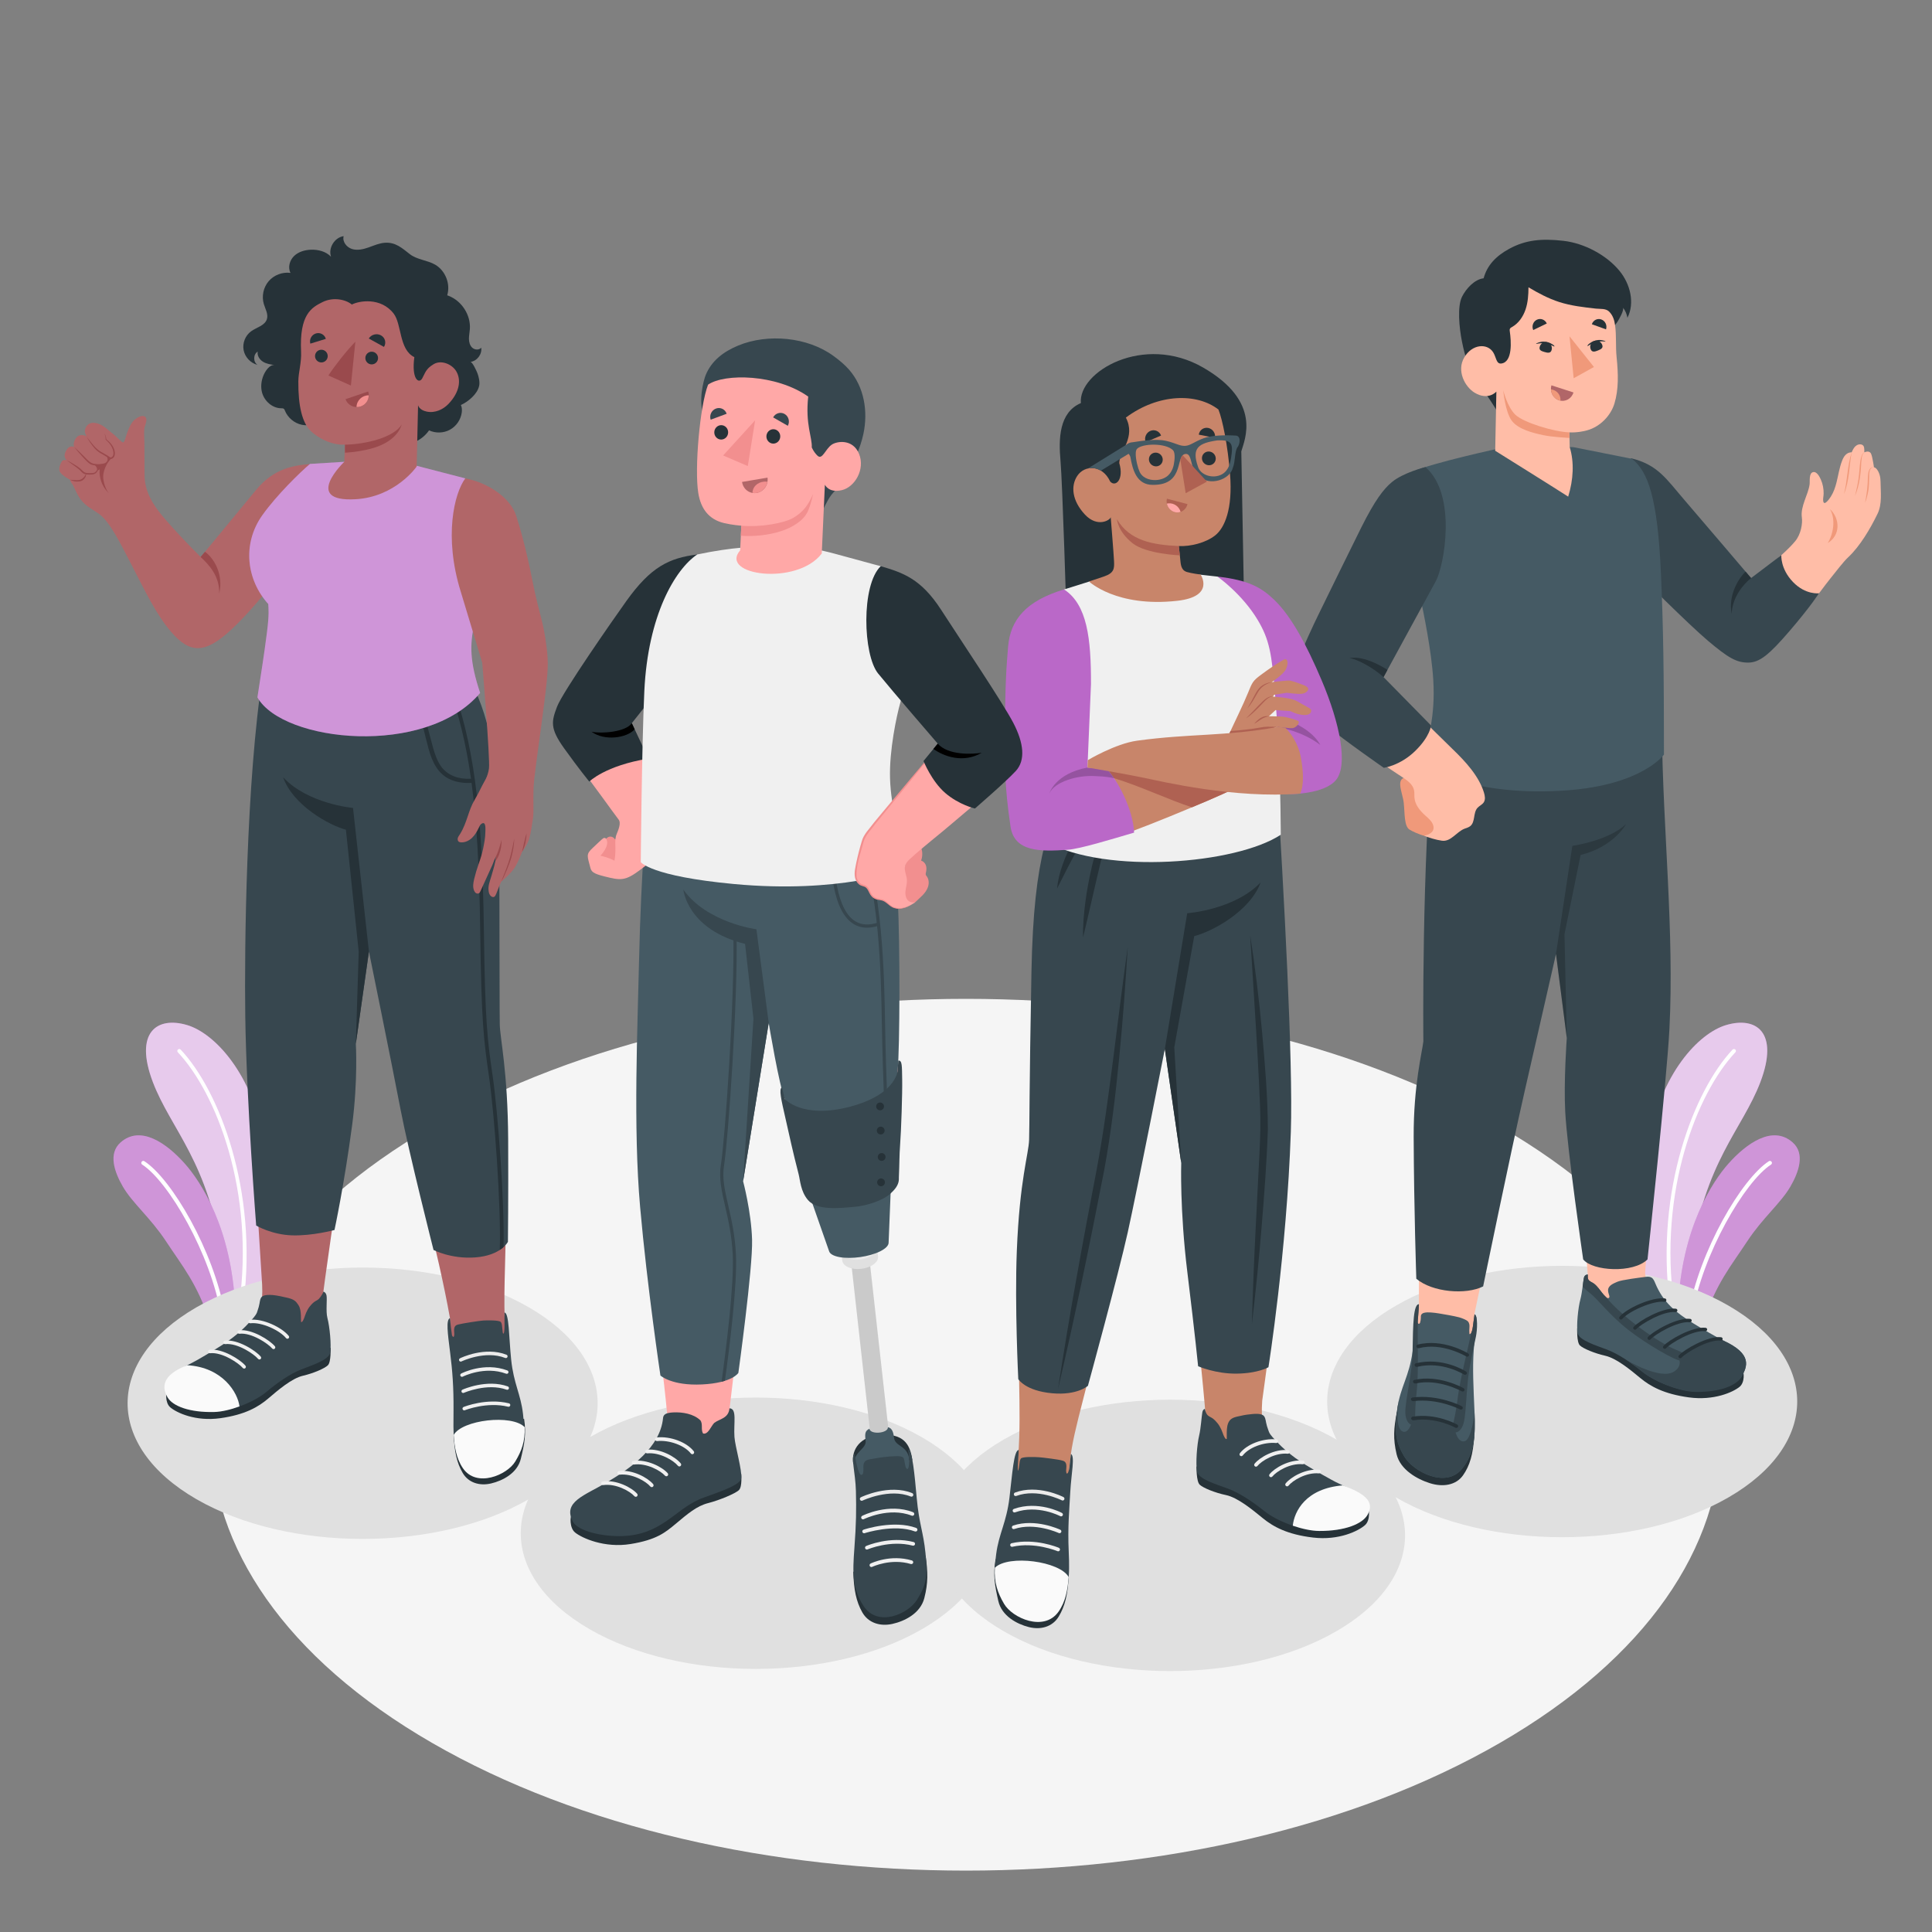 <?xml version="1.0" encoding="utf-8"?>
<!-- Generator: Adobe Illustrator 27.5.0, SVG Export Plug-In . SVG Version: 6.00 Build 0)  -->
<svg version="1.1" xmlns="http://www.w3.org/2000/svg" xmlns:xlink="http://www.w3.org/1999/xlink" x="0px" y="0px"
	 viewBox="0 0 500 500" style="enable-background:new 0 0 500 500;" xml:space="preserve">
<rect x="0" y="0" width="500" height="500" fill="#808080" stroke="none"/>
<g id="Floor">
	<path id="Floor_00000177474578068378953470000001039455912499036082_" style="fill:#F5F5F5;" d="M111.838,291.54
		c-76.303,44.054-76.301,115.478,0.004,159.532c76.305,44.053,200.018,44.053,276.32,0c76.303-44.054,76.301-115.479-0.004-159.532
		C311.853,247.487,188.14,247.487,111.838,291.54z"/>
</g>
<g id="Plants">
	<g id="Plants_00000116203701460349644980000016791667976910751935_">
		<g id="XMLID_00000133529337049177602110000014926794997738720146_">
			<path style="fill:#BA68C8;" d="M69.159,333.608l-11.545,6.665c0.154-4.12,0.513-10.25-0.056-14.375
				c-3.486-25.235-13.317-33.555-17.992-45.837c-4.922-12.934,1.081-17.097,8.879-14.771c6.954,2.074,17.017,12.366,20.187,31.196
				C70.739,309.016,70.366,322.622,69.159,333.608z"/>
			<path style="opacity:0.65;fill:#FFFFFF;" d="M69.159,333.608l-11.545,6.665c0.154-4.12,0.513-10.25-0.056-14.375
				c-3.486-25.235-13.317-33.555-17.992-45.837c-4.922-12.934,1.081-17.097,8.879-14.771c6.954,2.074,17.017,12.366,20.187,31.196
				C70.739,309.016,70.366,322.622,69.159,333.608z"/>
			<g id="XMLID_00000088823193463246975380000003824271274365946498_">
				<path style="fill:#FFFFFF;" d="M63.039,337.141l-1.156,0.667c4.13-29.42-5.929-54.935-15.857-65.474
					c-0.191-0.201-0.182-0.522,0.019-0.713c0.21-0.191,0.527-0.182,0.718,0.019C56.686,282.182,66.74,307.87,63.039,337.141z"/>
			</g>
		</g>
		<g id="XMLID_00000167378378342974174700000009701482768885369020_">
			<path style="fill:#BA68C8;" d="M60.857,338.399l-6.497,3.752h-0.005c-3.454-10.17-7.001-14.244-11.406-20.933
				c-4.013-6.087-8.679-9.858-11.158-14.137c-2.195-3.789-3.845-8.548-0.583-11.429c5.193-4.586,11.97,0.266,16.631,5.509
				C51.866,305.697,59.967,317.76,60.857,338.399z"/>
			<path style="opacity:0.3;fill:#FFFFFF;" d="M60.857,338.399l-6.497,3.752h-0.005c-3.454-10.17-7.001-14.244-11.406-20.933
				c-4.013-6.087-8.679-9.858-11.158-14.137c-2.195-3.789-3.845-8.548-0.583-11.429c5.193-4.586,11.97,0.266,16.631,5.509
				C51.866,305.697,59.967,317.76,60.857,338.399z"/>
			<g id="XMLID_00000117657747884672987190000005540445140195207863_">
				<path style="fill:#FFFFFF;" d="M58.191,339.937l-0.946,0.55c-2.727-16.085-13.652-34.697-20.443-39.092
					c-0.238-0.154-0.308-0.475-0.149-0.718c0.154-0.242,0.471-0.312,0.713-0.154C44.395,305.082,55.297,323.605,58.191,339.937z"/>
			</g>
		</g>
	</g>
	<g id="Plants_00000060718754869910351430000003202978255900727682_">
		<g id="XMLID_00000145754523265426466130000010213858618937808530_">
			<path style="fill:#BA68C8;" d="M425.984,333.608l11.545,6.665c-0.154-4.12-0.513-10.25,0.056-14.375
				c3.486-25.235,13.316-33.555,17.992-45.837c4.922-12.934-1.081-17.097-8.879-14.771c-6.954,2.074-17.017,12.366-20.187,31.196
				C424.404,309.016,424.777,322.622,425.984,333.608z"/>
			<path style="opacity:0.65;fill:#FFFFFF;" d="M425.984,333.608l11.545,6.665c-0.154-4.12-0.513-10.25,0.056-14.375
				c3.486-25.235,13.316-33.555,17.992-45.837c4.922-12.934-1.081-17.097-8.879-14.771c-6.954,2.074-17.017,12.366-20.187,31.196
				C424.404,309.016,424.777,322.622,425.984,333.608z"/>
			<g id="XMLID_00000143586762584319982070000007909190080482349966_">
				<path style="fill:#FFFFFF;" d="M432.104,337.141l1.156,0.667c-4.13-29.42,5.929-54.935,15.857-65.474
					c0.191-0.201,0.182-0.522-0.019-0.713c-0.21-0.191-0.527-0.182-0.718,0.019C438.457,282.182,428.404,307.87,432.104,337.141z"/>
			</g>
		</g>
		<g id="XMLID_00000127739057823443091850000004486039749531487133_">
			<path style="fill:#BA68C8;" d="M434.286,338.399l6.497,3.752h0.005c3.454-10.17,7.001-14.244,11.406-20.933
				c4.013-6.087,8.679-9.858,11.159-14.137c2.195-3.789,3.845-8.548,0.583-11.429c-5.192-4.586-11.97,0.266-16.631,5.509
				C443.277,305.697,435.176,317.76,434.286,338.399z"/>
			<path style="opacity:0.3;fill:#FFFFFF;" d="M434.286,338.399l6.497,3.752h0.005c3.454-10.17,7.001-14.244,11.406-20.933
				c4.013-6.087,8.679-9.858,11.159-14.137c2.195-3.789,3.845-8.548,0.583-11.429c-5.192-4.586-11.97,0.266-16.631,5.509
				C443.277,305.697,435.176,317.76,434.286,338.399z"/>
			<g id="XMLID_00000019649653194274231020000007097701201713272735_">
				<path style="fill:#FFFFFF;" d="M436.952,339.937l0.946,0.55c2.727-16.085,13.652-34.697,20.443-39.092
					c0.238-0.154,0.308-0.475,0.149-0.718c-0.154-0.242-0.471-0.312-0.713-0.154C450.749,305.082,439.846,323.605,436.952,339.937z"
					/>
			</g>
		</g>
	</g>
</g>
<g id="Shadows">
	<path id="Shadow_00000183222809672715798180000011812844106445107387_" style="fill:#E0E0E0;" d="M361.285,387.546
		c-23.753-13.714-23.751-35.949,0.005-49.662c23.756-13.714,62.268-13.716,86.019-0.003c23.75,13.712,23.748,35.947-0.005,49.662
		C423.55,401.259,385.039,401.26,361.285,387.546z"/>
	<path id="Shadow_00000055687530576574203820000016475064286687148447_" style="fill:#E0E0E0;" d="M152.587,421.635
		c-23.753-13.714-23.751-35.949,0.005-49.662c23.756-13.714,62.268-13.716,86.019-0.003c23.75,13.712,23.748,35.947-0.005,49.663
		C214.852,435.347,176.341,435.348,152.587,421.635z"/>
	<path id="Shadow_00000163777098755567575100000013451200808649515661_" style="fill:#E0E0E0;" d="M259.795,422.189
		c-23.753-13.714-23.751-35.949,0.005-49.662c23.756-13.714,62.268-13.716,86.019-0.003c23.75,13.712,23.748,35.947-0.005,49.663
		C322.06,435.901,283.548,435.902,259.795,422.189z"/>
	<path id="Shadow_00000155847975376772883250000001936341522908486037_" style="fill:#E0E0E0;" d="M50.836,387.988
		c-23.753-13.714-23.751-35.949,0.005-49.662c23.756-13.714,62.268-13.715,86.019-0.003c23.75,13.712,23.748,35.947-0.005,49.662
		C113.101,401.701,74.589,401.702,50.836,387.988z"/>
</g>
<g id="Character_4">
	<g id="Character_00000078724484185603998090000005693016514408056963_">
		<g id="Bottom_00000144299514455996581160000016550688409447413435_">
			<g>
				<path style="fill:#B16668;" d="M65.638,296.101c0.951,17.173,2.159,35.515,2.2,36.36c0.247,5.044-0.553,7.879-2.563,9.965
					c-4.209,4.369-10.274,7.074-15.521,10.858c0.718,1.995,7.824,2.985,10.934,1.527c4.969-2.329,9.922-5.927,11.625-7.144
					c4.31-3.082,10.703-3.947,10.852-8.743c0.021-0.597,0.294-2.145,0.265-2.24c0.114-2.517,3.947-28.469,5.745-40.582H65.638z"/>
				<path style="fill:#B16668;" d="M130.903,308.506c-0.008-4.069-0.072-8.366-0.23-12.405h-24.252
					c1.457,6.752,2.918,13.273,4.09,18.04c2.014,8.194,4.34,17.976,5.941,26.977c-0.256,3.618,3.179,22.491,4.016,26.875
					c0.836,4.384,10.357,4.656,11.091-2.848c0.489-4.995-0.862-21.058-0.941-23.457C130.3,331.905,131.041,325.479,130.903,308.506z
					"/>
			</g>
			<g>
				<path style="fill:#263238;" d="M43.259,360.089c-0.263,0.003-0.632,2.912,0.812,4.132c1.667,1.409,6.542,3.7,12.942,2.806
					c6.401-0.894,9.852-2.912,12.395-5.085c2.543-2.172,6.107-5.237,9-5.905c2.687-0.621,5.599-1.871,6.453-2.712
					c0.853-0.841,0.696-4.541,0.696-4.541L43.259,360.089z"/>
				<path id="XMLID_00000109013535320735187420000000973213498901548955_" style="fill:#37474F;" d="M83.692,334.26
					c0,0,0.633,0.142,0.808,0.997c0.207,1.018-0.212,4.147,0.229,5.816c0.612,2.321,1.054,7.086,0.721,8.986
					c-0.334,1.9-4.711,3.262-7.506,4.359c-2.855,1.12-6.147,3.404-9.032,5.833c-2.987,2.513-9.297,5.069-13.474,5.173
					c-6.376,0.158-10.524-1.53-11.822-3.809c-1.606-2.82-1.293-5.402,6.001-8.872c1.381-0.657,6.225-3.59,7.875-4.652
					c1.744-1.122,3.413-2.368,4.949-3.762c0.777-0.706,1.52-1.45,2.215-2.237c0.612-0.692,1.475-1.531,1.833-2.389
					c0.081-0.194,0.136-0.421,0.208-0.623c0.208-0.582,0.349-1.118,0.46-1.723c0.112-0.61,0.177-1.499,0.753-1.87
					c0.661-0.426,1.862-0.386,2.616-0.336c0.949,0.062,3.052,0.507,3.973,0.739c1.642,0.415,2.095,0.873,2.745,1.88
					c0.497,0.771,0.583,1.751,0.631,2.649c0.023,0.427,0.017,0.859,0.026,1.287c0.003,0.183-0.071,0.512,0.184,0.433
					c0.243-0.075,0.508-0.717,0.599-0.935c0.199-0.481,0.323-0.995,0.541-1.468c0.249-0.542,0.53-1.097,0.896-1.561
					c0.342-0.433,0.715-0.849,1.148-1.193c0.394-0.313,0.898-0.472,1.247-0.826C82.956,335.706,83.657,334.623,83.692,334.26z"/>
				<path style="fill:#FAFAFA;" d="M48.441,353.314c9.24,0.542,13.112,7.141,13.539,10.666c-2.28,0.833-4.633,1.397-6.542,1.444
					c-6.376,0.158-10.786-1.525-12.084-3.804C41.838,358.96,41.921,355.864,48.441,353.314z"/>
				<g>
					<g>
						<path style="fill:#F0F0F0;" d="M63.189,354.194c0.1-0.001,0.201-0.035,0.285-0.105c0.191-0.159,0.216-0.444,0.057-0.635
							c-1.301-1.561-5.936-4.533-9.288-4.134c-0.248,0.029-0.425,0.254-0.395,0.5c0.029,0.247,0.247,0.424,0.5,0.395
							c3.129-0.364,7.458,2.578,8.491,3.816C62.928,354.14,63.058,354.195,63.189,354.194z"/>
					</g>
					<g>
						<path style="fill:#F0F0F0;" d="M67.142,351.837c0.101-0.001,0.201-0.035,0.285-0.105c0.192-0.159,0.216-0.444,0.057-0.635
							c-1.303-1.562-5.939-4.54-9.288-4.134c-0.248,0.029-0.425,0.254-0.395,0.501c0.029,0.246,0.243,0.424,0.5,0.395
							c3.129-0.368,7.459,2.578,8.49,3.816C66.881,351.783,67.011,351.839,67.142,351.837z"/>
					</g>
					<g>
						<path style="fill:#F0F0F0;" d="M70.799,349.154c0.101-0.001,0.201-0.035,0.285-0.105c0.191-0.159,0.216-0.444,0.057-0.635
							c-1.301-1.562-5.951-4.536-9.288-4.134c-0.248,0.029-0.425,0.254-0.395,0.5c0.029,0.247,0.244,0.422,0.501,0.395
							c3.125-0.365,7.458,2.578,8.49,3.816C70.538,349.1,70.668,349.155,70.799,349.154z"/>
					</g>
					<g>
						<path style="fill:#F0F0F0;" d="M74.382,346.471c0.098-0.001,0.197-0.034,0.279-0.1c0.194-0.156,0.223-0.441,0.067-0.634
							c-1.791-2.215-6.709-4.572-10.057-4.172c-0.248,0.029-0.425,0.254-0.395,0.5c0.029,0.247,0.246,0.417,0.501,0.395
							c3.014-0.358,7.661,1.88,9.251,3.843C74.117,346.415,74.25,346.472,74.382,346.471z"/>
					</g>
				</g>
			</g>
			<g>
				<path style="fill:#263238;" d="M117.422,371.348c0.182,4.358,0.811,7.256,2.314,9.835c1.503,2.579,4.404,3.429,7.368,2.73
					c2.964-0.699,6.777-2.635,7.686-6.378c0.908-3.742,1.443-6.308,0.84-10.358L117.422,371.348z"/>
				<path id="XMLID_00000113355415381537200420000014807211050704504996_" style="fill:#37474F;" d="M130.567,339.684
					c1.215,0.115,1.117,6.306,1.722,12.172c0.648,6.287,2.478,8.913,3.065,14.069c0.67,5.891-0.346,8.5-2.464,12.02
					c-2.117,3.52-9.466,6.886-12.975,1.737c-2.861-4.198-2.583-8.79-2.542-14.666c0.043-6.152-0.292-10.304-0.869-14.879
					c-0.665-5.273-1.117-8.547-0.052-9.019c0.07,0.648,0.136,1.469,0.212,2.105c0.093,0.783,0.305,2.325,0.305,2.325
					c0.119,0.329,0.432,0.705,0.551,0.174c0.081-0.36,0.051-0.733,0.018-1.095c-0.151-1.624,0.668-1.742,1.11-1.861
					c0.96-0.257,5.518-0.972,6.43-1.019c0.93-0.048,4.14-0.135,4.548,0.401c0.276,0.362,0.307,0.963,0.381,1.706
					c0.089,0.886,0.1,1.44,0.313,1.26c0.253-0.213,0.262-1.887,0.253-2.285c-0.009-0.381-0.014-1.248-0.013-1.631
					C130.562,340.823,130.587,340.06,130.567,339.684z"/>
				<path style="fill:#FAFAFA;" d="M135.779,369.335c0.149,3.653-0.764,6.138-2.422,8.894c-2.118,3.52-10.053,6.888-13.562,1.739
					c-1.746-2.562-2.176-5.564-2.371-8.623C119.642,367.458,132.437,365.94,135.779,369.335z"/>
				<g>
					<g>
						<path style="fill:#F0F0F0;" d="M120.182,364.998c0.051-0.004,0.101-0.017,0.151-0.039c0.049-0.022,5.715-2.257,11.172-0.899
							c0.241,0.056,0.486-0.088,0.547-0.33c0.06-0.242-0.088-0.487-0.33-0.547c-5.771-1.433-11.549,0.857-11.765,0.954
							c-0.227,0.105-0.326,0.372-0.222,0.599C119.815,364.914,119.998,365.014,120.182,364.998z"/>
					</g>
					<g>
						<path style="fill:#F0F0F0;" d="M131.305,359.676c0.17-0.014,0.326-0.126,0.387-0.297c0.083-0.235-0.039-0.493-0.273-0.578
							c-5.422-1.937-11.519,0.735-11.749,0.852c-0.223,0.111-0.313,0.382-0.2,0.605c0.113,0.222,0.387,0.307,0.605,0.2
							c0.052-0.025,5.994-2.615,11.039-0.806C131.178,359.674,131.242,359.681,131.305,359.676z"/>
					</g>
					<g>
						<path style="fill:#F0F0F0;" d="M131.181,355.542c0.168-0.014,0.321-0.123,0.384-0.29c0.088-0.234-0.029-0.494-0.262-0.581
							c-5.962-2.247-11.756,0.687-11.971,0.813c-0.215,0.126-0.287,0.402-0.161,0.617c0.126,0.215,0.407,0.288,0.617,0.161
							c0.048-0.029,5.647-2.838,11.196-0.748C131.049,355.539,131.116,355.547,131.181,355.542z"/>
					</g>
					<g>
						<path style="fill:#EBEBEB;" d="M130.95,351.47c0.165-0.014,0.317-0.119,0.382-0.284c0.091-0.232-0.022-0.494-0.254-0.585
							c-5.585-2.197-11.819,0.806-12.053,0.938c-0.218,0.119-0.296,0.394-0.176,0.612c0.119,0.218,0.393,0.301,0.613,0.176
							c0.054-0.029,6.099-2.928,11.285-0.887C130.814,351.466,130.883,351.476,130.95,351.47z"/>
					</g>
				</g>
			</g>
			<g>
				<path style="fill:#37474F;" d="M121.052,174.775c5.304,10.063,8.115,19.648,8.18,49.308c0.065,29.661,0.053,37.465,0.11,41.042
					c0.057,3.577,2.089,12.167,2.171,29.876c0.069,15.001-0.062,26.382-0.062,26.382s-1.746,3.545-8.491,4.038
					c-6.222,0.454-10.763-1.928-10.763-1.928s-6.46-25.524-8.503-36.199c-2.362-12.342-8.217-41.038-8.217-41.038l-3.387,23.871
					c0,0,0.576,9.48-0.956,21.045c-2.042,15.428-4.567,27.147-4.567,27.147s-5.676,1.557-10.99,1.39
					c-5.314-0.168-9.278-2.536-9.278-2.536s-2.524-32.371-2.825-54.21c-0.242-17.507,0.235-60.847,4.517-88.189H121.052z"/>
				<path style="fill:#263238;" d="M127.506,278.512c-1.349-9.343-1.964-13.607-2.278-37.787
					c-0.21-16.139-0.895-28.388-2.297-38.646c0.015-0.103,0.003-0.202-0.04-0.291c-1.311-9.466-3.24-17.24-5.985-24.814
					l-0.898,0.326c2.685,7.41,4.585,15.017,5.886,24.248c-3.021,0.139-6.065-0.725-7.843-3.346c-0.94-1.386-1.49-2.981-1.945-4.581
					c-0.503-1.77-0.931-3.56-1.417-5.335c-0.6-2.191-1.142-4.389-1.975-6.505c-0.092-0.233-0.621-0.458-0.57-0.042
					c0.259,2.094,0.797,4.125,1.291,6.174c0.483,2.002,0.966,4.009,1.515,5.994c0.911,3.298,2.415,6.51,5.763,7.898
					c1.683,0.697,3.515,0.911,5.324,0.801c1.361,10.136,2.028,22.238,2.235,38.132c0.315,24.242,0.933,28.526,2.287,37.911
					c1.39,9.637,3.142,33.156,2.782,44.839c0.386-0.255,0.709-0.509,0.976-0.751C130.582,310.764,128.87,287.971,127.506,278.512z"
					/>
				<path style="fill:#263238;" d="M73.272,201.15c2.52,7.273,12.042,12.493,16.247,13.575l3.315,31.547l-0.743,23.854l3.387-23.871
					l-4.119-37.164C91.358,209.092,79.666,208.062,73.272,201.15z"/>
			</g>
		</g>
		<g id="Top_00000178174252614017292910000001443102474830669446_">
			<path id="Hair" style="fill:#263238;" d="M116.104,76.562c3.394,1.308,5.757,4.966,5.498,8.604
				c-0.06,0.848-0.247,1.688-0.238,2.539c0.009,0.85,0.248,1.751,0.888,2.311c0.64,0.561,1.745,0.623,2.287-0.033
				c0.263,1.704-1.099,3.487-2.812,3.681c0.541-0.061,1.681,2.512,1.838,2.938c0.341,0.922,0.647,2.242,0.446,3.225
				c-0.439,2.149-2.853,4.149-4.736,4.989c0.287,0.601,0.314,1.297,0.225,1.957c-0.251,1.85-1.425,3.551-3.065,4.443
				c-1.64,0.892-3.706,0.952-5.396,0.158c-1.762,2.56-4.95,4.064-8.045,3.797c-3.096-0.267-5.979-2.296-7.275-5.12
				c0.019,0.042-3.59,0.879-3.937,0.916c-1.187,0.126-2.327-0.047-3.503-0.176c-2.074-0.227-3.017-1.263-4.628-2.502
				c-1.596,1.28-3.418,2.076-5.514,1.65c-1.963-0.399-3.682-1.84-4.417-3.703c-0.058-0.147-0.114-0.302-0.23-0.408
				c-0.191-0.175-0.48-0.166-0.739-0.169c-2.288-0.028-4.335-1.861-4.932-4.07c-0.394-1.458-0.212-3.019,0.355-4.406
				c0.403-0.984,1.53-2.895,2.905-2.709c-1.042-0.141-2.115-0.303-3.01-0.854c-0.895-0.551-1.572-1.596-1.368-2.627
				c-1.192,0.693-1.218,2.718-0.044,3.441c-1.792-0.449-3.258-1.999-3.607-3.813c-0.349-1.814,0.438-3.797,1.935-4.879
				c1.434-1.036,3.574-1.472,4.093-3.164c0.396-1.29-0.414-2.6-0.8-3.893c-0.601-2.012-0.113-4.316,1.254-5.911
				c1.367-1.595,3.568-2.431,5.649-2.145c-0.732-1.414-0.225-3.252,0.916-4.362c1.141-1.11,2.781-1.58,4.372-1.638
				c1.89-0.069,3.888,0.449,5.2,1.811c-0.769-2.251,0.918-4.993,3.273-5.323c-0.401,1.408,0.758,2.892,2.156,3.326
				s2.914,0.077,4.295-0.409c1.381-0.486,2.746-1.105,4.206-1.206c2.782-0.192,4.461,1.398,6.464,2.947
				c1.896,1.467,4.501,1.538,6.552,2.721c2.657,1.533,4.022,4.999,3.123,7.932C115.861,76.472,115.983,76.515,116.104,76.562z"/>
			<g id="Arm_00000043449456495146891180000001065096871751252366_">
				<g>
					<g>
						<path style="fill:#B16668;" d="M66.307,126.751c-7.53,9.079-9.824,11.966-14.39,17.396c0.022-0.026-2.083-2.114-2.202-2.236
							c-2.34-2.409-4.647-4.854-6.844-7.394c-2.512-2.904-4.771-5.935-5.337-9.872c-0.123-0.859-0.127-1.73-0.131-2.598
							c-0.011-2.491-0.022-4.982-0.032-7.472c-0.005-1.191-0.175-2.513-0.006-3.691c0.107-0.748,0.585-1.612,0.515-2.385
							c-0.084-0.919-1.21-1.341-2.943,0.043c-1.074,0.858-1.613,2.379-1.992,3.367c-0.423,1.1-0.678,2.55-1.081,2.58
							c-0.404,0.03-1.584-1.433-2.958-2.483c-1.374-1.049-2.437-2.315-4.366-2.565c-1.929-0.25-2.548,1.379-2.58,2.044
							c-0.034,0.698,0.45,1.434,0.45,1.434s-0.836-0.544-1.863-0.225c-1.028,0.319-1.767,2.026-1.368,2.961
							c0,0-1.078-0.508-1.828,0.592c-0.63,0.925-0.967,1.973-0.135,2.819c0,0-0.919-0.177-1.189,0.287
							c-0.269,0.463-1.06,1.899-0.475,2.839c0.585,0.939,2.579,1.969,2.579,1.969s-0.011,0.43,0.728,1.354
							c0.258,0.323,0.975,2.392,2.01,3.731c1.424,1.842,2.924,2.451,4.687,3.696c2.864,2.023,5.637,7.721,8.553,13.366
							c3.474,6.725,6.338,12.761,10.193,17.234c4.805,5.575,8.682,5.825,15.596-0.642c8.779-8.212,17.121-20.796,17.121-20.796
							l4.962-22.069C75.878,120.191,70.806,121.326,66.307,126.751z"/>
						<path style="fill:#9A4A4D;" d="M22.178,122.749c-0.034,0.172-0.136,0.265-0.216,0.409c-0.095,0.169-0.209,0.302-0.352,0.435
							c-0.201,0.186-0.411,0.37-0.661,0.483c-0.154,0.07-0.319,0.11-0.485,0.141c-0.501,0.091-0.973,0.053-1.474,0.005
							c-0.286-0.027-0.573-0.041-0.859-0.061c0.352,0.182,0.722,0.31,1.113,0.397c0.458,0.095,0.968,0.079,1.428,0.007
							c0.11-0.017,0.22-0.039,0.327-0.073c0.295-0.094,0.554-0.282,0.758-0.515c0.207-0.237,0.429-0.576,0.491-0.89
							c0.006-0.031,0.044-0.315,0.008-0.322c0.321,0.058,0.639,0.059,0.944,0.058c0.473-0.031,0.983,0.02,1.472-0.278
							c0.232-0.163,0.371-0.347,0.526-0.559c0.046-0.068,0.077-0.144,0.102-0.223l0.514-0.314c0,0-0.252,1.139,0.354,3.056
							c0.606,1.917,2.025,3.162,2.025,3.162s-1.039-1.08-1.429-3.533c-0.335-2.109,0.923-4.36,1.91-5.358
							c0.029,0,0.053,0.012,0.083,0.009c0.221-0.035,0.371-0.148,0.503-0.252c0.289-0.242,0.42-0.599,0.459-0.928
							c0.036-0.334-0.001-0.66-0.073-0.972c-0.298-1.251-1.186-2.217-2.146-2.953c-0.001-0.286-0.063-0.545-0.144-0.802
							c-0.089-0.271-0.212-0.528-0.352-0.773c0.109,0.26,0.196,0.528,0.262,0.798c0.062,0.267,0.101,0.556,0.07,0.809l-0.005,0.046
							l0.038,0.034c0.899,0.787,1.678,1.776,1.925,2.921c0.122,0.548,0.104,1.202-0.284,1.515c-0.238,0.184-0.36,0.211-0.605,0.055
							c-0.239-0.141-0.495-0.332-0.757-0.495c-0.53-0.336-1.085-0.593-1.595-0.903c-0.509-0.308-0.967-0.684-1.389-1.112
							c-0.42-0.429-0.794-0.907-1.179-1.38c-0.379-0.475-0.77-0.945-1.077-1.471c0.527,1.109,1.25,2.101,2.038,3.052
							c0.406,0.467,0.881,0.893,1.415,1.219c0.527,0.332,1.078,0.6,1.572,0.927c0.102,0.066,0.2,0.136,0.299,0.206
							c0.118,0.259,0.154,0.548,0.07,0.81c-0.134,0.479-0.579,0.777-1.064,0.848c-0.515,0.086-1.02,0.167-1.523,0.147
							c-0.499-0.038-1.039-0.079-1.458-0.283c-0.872-0.428-1.547-1.297-2.299-2.015c-0.746-0.738-1.496-1.473-2.281-2.175
							c0.657,0.823,1.35,1.612,2.046,2.397c0.345,0.396,0.704,0.776,1.072,1.16c0.374,0.372,0.769,0.763,1.291,1.003
							c0.326,0.118,0.656,0.185,0.987,0.228c0.261,0.224,0.471,0.498,0.532,0.813c0.046,0.21,0.004,0.422-0.121,0.581
							c-0.135,0.16-0.31,0.346-0.479,0.439c-0.352,0.181-0.849,0.166-1.309,0.172c-0.462-0.007-0.938-0.025-1.3-0.217
							c-0.377-0.179-0.657-0.558-1.032-0.893c-0.372-0.324-0.766-0.601-1.173-0.851c-0.808-0.509-1.629-0.988-2.479-1.423
							c0.758,0.578,1.536,1.124,2.301,1.684c0.376,0.288,0.765,0.553,1.098,0.867c0.327,0.298,0.61,0.729,1.098,0.982
							C21.866,122.671,22.022,122.716,22.178,122.749z M27.902,118.462c-0.004-0.01-0.005-0.022-0.01-0.032c0,0,0.001,0,0.001,0.001
							C27.896,118.441,27.9,118.452,27.902,118.462z"/>
						<path style="fill:#9A4A4D;" d="M51.917,144.146c2.228,2.047,4.943,5.002,4.814,9.468c1.174-4.949-1.352-9.152-3.682-10.816
							L51.917,144.146z"/>
					</g>
				</g>
			</g>
			<g id="Chest_00000065061278557529402430000012298052759998814624_">
				<path id="Chest_00000128483642036527061930000007891194761112498852_" style="fill:#BA68C8;" d="M124.257,179.333
					c-2.713-8.223-2.703-12.401-1.486-17.995c1.217-5.594,3.268-12.293,3.132-11.277c0,0-8.228-6.745-5.485-26.252l-12.518-3.247
					l-18.797-1.047l-8.889,0.551c-2.54,2.162-8.553,7.995-12.283,13.216c-5.382,7.533-4.076,16.879,1.49,23.035
					c0.064,1.2,0.277,2.497-0.316,7.197c-0.823,6.515-1.627,11.261-2.484,16.97C73.272,192.181,110.305,195.95,124.257,179.333z"/>
				<path id="Chest_00000158010994866753770120000011878926505109500858_" style="opacity:0.3;fill:#FFFFFF;" d="M124.257,179.333
					c-2.713-8.223-2.703-12.401-1.486-17.995c1.217-5.594,3.268-12.293,3.132-11.277c0,0-8.228-6.745-5.485-26.252l-12.518-3.247
					l-18.797-1.047l-8.889,0.551c-2.54,2.162-8.553,7.995-12.283,13.216c-5.382,7.533-4.076,16.879,1.49,23.035
					c0.064,1.2,0.277,2.497-0.316,7.197c-0.823,6.515-1.627,11.261-2.484,16.97C73.272,192.181,110.305,195.95,124.257,179.333z"/>
			</g>
			<g id="Head_00000135663898078078545110000013327417591235146149_">
				<g id="Head_00000018945451669956113420000005983769541234325918_">
					<g id="Head_00000128451672862706867100000008082605327925120187_">
						<g id="XMLID_00000044151481505666863780000011944128665154920880_">
							<g id="XMLID_00000153695960628360815510000008248420171858499238_">
								<path id="XMLID_00000007402096938435347950000015652528367347228295_" style="fill:#B16668;" d="M110.459,106.526
									c2.169,0.439,4.253-0.582,5.599-1.985c2.987-3.115,3.317-6.333,1.989-8.503c-1.091-1.784-3.839-2.96-5.8-1.801
									c-2.098,1.239-2.181,2.28-2.991,3.708c-0.831,1.465-2.8,0.267-2.025-5.516c-3.995-1.931-3.233-8.546-5.363-11.288
									c-3.333-4.291-8.965-3.29-10.806-2.327c-1.6-1.323-4.85-2.017-7.636-0.615c-2.733,1.376-5.982,3.102-5.507,12.821
									c0.137,2.795-0.688,5.332-0.71,7.633c-0.059,6.366,0.996,10.82,3.267,12.952c1.667,1.564,5.032,3.629,8.794,3.48
									l-0.167,4.429c0,0-10.971,10.458,2.892,9.689c10.388-0.576,15.838-8.458,15.838-8.458l0.363-15.91
									C108.196,104.837,108.398,106.109,110.459,106.526z"/>
							</g>
							<g>
								<path style="fill:#9A4A4D;" d="M89.426,103.307c0.55,1.584,2.305,2.424,3.92,1.876c1.615-0.548,2.479-2.276,1.929-3.86
									L89.426,103.307z"/>
								<path style="fill:#F28F8F;" d="M95.427,102.302c-0.001,1.262-0.797,2.445-2.081,2.881c-0.358,0.122-0.723,0.165-1.08,0.157
									C92.296,103.65,93.707,102.294,95.427,102.302z"/>
							</g>
							<g>
								<g id="XMLID_00000160188949330627919070000000068714381520528021_">
									<path id="XMLID_00000132781774056532214170000000150213920525075642_" style="fill:#263238;" d="M80.313,88.933
										l4.016-1.235c-0.315-1.114-1.47-1.741-2.579-1.4C80.641,86.639,79.997,87.819,80.313,88.933z"/>
								</g>
								<g id="XMLID_00000029010007285738783210000001010878530837186702_">
									<path id="XMLID_00000013151332025461502960000002997691411912588965_" style="fill:#263238;" d="M95.441,87.604
										l3.932,2.179c0.659-1.051,0.312-2.392-0.775-2.993C97.513,86.188,96.099,86.553,95.441,87.604z"/>
								</g>
								<path style="fill:#263238;" d="M97.839,92.691c-0.015,0.907-0.763,1.63-1.67,1.615c-0.907-0.015-1.63-0.763-1.615-1.67
									c0.015-0.907,0.763-1.63,1.67-1.615C97.131,91.036,97.854,91.784,97.839,92.691z"/>
								<path style="fill:#263238;" d="M84.814,92.182c-0.015,0.907-0.763,1.63-1.67,1.615c-0.907-0.015-1.63-0.763-1.615-1.67
									c0.015-0.907,0.763-1.63,1.67-1.615C84.107,90.527,84.83,91.275,84.814,92.182z"/>
								<g>
									<g id="XMLID_00000106861418948876819600000017973848797584002706_">
										<path style="fill:#9A4A4D;" d="M84.991,97.18l5.82,2.593l1.158-11.339C89.69,90.764,86.557,94.745,84.991,97.18z"/>
									</g>
								</g>
							</g>
						</g>
					</g>
				</g>
				<path style="fill:#9A4A4D;" d="M89.27,115.086c5.419-0.105,12.711-1.871,14.717-5.268c-1.145,3.679-4.994,5.529-8.053,6.316
					c-3.718,0.957-6.657,1.013-6.657,1.013L89.27,115.086z"/>
			</g>
			<g id="Arm_00000157310540102123792850000005686559689722824096_">
				<g>
					<path style="fill:#B16668;" d="M138.262,201.678c-0.462,4.316,0.009,8.128-0.349,10.268c-0.358,2.139-0.457,3.311-0.922,5.007
						c-0.464,1.695-1.887,3.525-1.887,3.525s-0.941,2.595-1.966,4.163c-1.021,1.561-3.438,3.546-3.444,3.559
						c-0.891,2.026-0.881,2.238-1.264,3.104c-0.124,0.281-0.264,0.632-0.527,0.79c-0.225,0.135-0.559,0.045-0.766-0.116
						c-0.573-0.444-0.62-1.044-0.672-1.341c-0.23-1.332,0.32-2.588,0.697-3.887c0.513-1.77,1.055-3.471,1.275-5.307
						c-0.034,0.279-0.294,0.676-0.418,0.923c-0.234,0.465-0.353,0.964-0.571,1.443c-1.034,2.271-2.067,4.542-3.101,6.813
						c-0.096,0.21-0.202,0.432-0.399,0.552c-0.231,0.141-0.541,0.1-0.767-0.048c-0.226-0.148-0.378-0.387-0.485-0.635
						c-0.402-0.939-0.215-2.015,0.021-3.009c0.308-1.298,0.688-2.579,1.136-3.835c0.469-1.314,0.931-2.738,1.198-4.114
						c0.28-1.447,0.538-2.671,0.557-4.143c0.007-0.586,0.267-3.118-1.043-2.163c-0.298,0.217-0.459,0.57-0.616,0.904
						c-0.461,0.983-0.998,1.952-1.784,2.701c-0.786,0.749-1.857,1.257-2.938,1.156c-0.165-0.016-0.335-0.047-0.474-0.138
						c-0.295-0.193-0.369-0.609-0.279-0.95c0.09-0.341,0.309-0.63,0.503-0.925c0.048-0.072,0.094-0.145,0.138-0.218
						c1.771-2.893,2.128-6.11,3.691-8.696c0.491-0.812,1.395-2.52,1.971-3.727c0.508-1.065,1.449-2.168,1.773-4.484
						c0.323-2.317-1.749-27.355-1.749-27.355l-5.571-18.417c-4.405-14.169-1.681-25.402,1.185-29.267
						c5.707,1.029,11.687,4.944,13.171,9.663c0.965,3.065,2.4,7.698,4.259,17.055c1.75,8.807,2.762,9.896,3.625,17.073
						c0.465,3.869,0.467,5.687-0.642,14.514C139.865,189.803,138.724,197.361,138.262,201.678z"/>
					<path style="fill:#9A4A4D;" d="M129.694,228.198c0.875-1.426,2.179-4.638,2.637-6.241c0.416-1.617,0.723-3.27,0.765-4.939
						c-0.317,1.636-0.636,3.259-1.085,4.853C131.594,223.472,130.321,226.654,129.694,228.198z"/>
					<path style="fill:#9A4A4D;" d="M135.105,220.476c0.431-0.726,0.66-1.54,0.865-2.346c0.165-0.817,0.311-1.64,0.294-2.481
						c-0.257,0.799-0.417,1.607-0.617,2.407L135.105,220.476z"/>
					<path style="fill:#9A4A4D;" d="M128.439,221.441c0.743-1.446,1.344-4.105,1.344-4.105s0.245,3.113-1.556,5.534L128.439,221.441
						z"/>
				</g>
			</g>
		</g>
	</g>
</g>
<g id="Character_3">
	<g id="Chartacter_00000016762308476185732210000000628324834360244128_">
		<g id="Bottom_00000036936062984482202340000015336170918455502001_">
			<g>
				<path style="fill:#FFBDA7;" d="M410.912,329.866l-1.185-15.305l16.884,1.635c0,0-0.475,8.276-0.835,12.957
					c-0.213,2.768,3.269,8.017,3.269,8.017s-8.062,4.171-12.278,2.509c-4.216-1.661-6.325-7.195-6.234-8.386
					C410.624,330.102,410.912,329.866,410.912,329.866z"/>
				<path style="fill:#263238;" d="M451.022,354.87c0.267,0.003,0.64,2.851-0.823,4.044c-1.689,1.376-6.627,3.613-13.111,2.73
					c-6.484-0.883-9.98-2.863-12.556-4.992c-2.576-2.13-6.186-5.133-9.116-5.791c-2.722-0.612-5.672-1.839-6.537-2.663
					c-0.865-0.824-0.705-4.446-0.705-4.446L451.022,354.87z"/>
				<path id="XMLID_2922_" style="fill:#455A64;" d="M410.909,329.837c0,0-0.815,0-0.991,0.837
					c-0.211,0.996-0.457,3.897-0.904,5.531c-0.62,2.271-1.069,6.934-0.731,8.794c0.338,1.86,4.772,3.199,7.603,4.276
					c2.892,1.1,6.226,3.339,9.149,5.72c3.025,2.465,9.417,5.064,13.649,5.081c5.008,0.019,10.661-1.485,11.977-3.713
					c1.628-2.758,2.826-5.97-4.562-9.376c-1.399-0.645-6.305-3.522-7.977-4.564c-4.523-2.819-7.698-5.395-9.741-10.317
					c-0.239-0.575-0.489-1.212-1.051-1.51c-0.431-0.228-0.955-0.202-1.442-0.142c-1.239,0.154-6.179,0.757-7.312,1.264
					c-1.001,0.448-2.42,0.967-2.412,2.2c0.003,0.429,0.127,0.849,0.267,1.256c0.087,0.253,0.152,0.588-0.077,0.735
					c-0.217,0.138-0.501-0.025-0.693-0.195c-0.77-0.681-1.331-1.55-1.977-2.343c-0.346-0.424-0.724-0.832-1.163-1.169
					c-0.399-0.306-0.91-0.463-1.263-0.81C410.811,330.953,410.925,330.416,410.909,329.837z"/>
				<path style="fill:#37474F;" d="M425.034,354.996c-1.284-1.046-2.648-2.058-4.019-2.965l0-0.007c0,0,8.677,5.224,12.229,2.936
					c2.289-1.475,1.227-3.309,1.178-3.892c-0.049-0.583,8.019-4.605,10.229-4.834v0c0.611,0.335,1.124,0.605,1.446,0.754
					c7.389,3.406,6.19,6.618,4.562,9.376c-1.315,2.229-5.418,3.934-11.889,3.863C434.539,360.179,428.059,357.46,425.034,354.996z"
					/>
				<path style="fill:#37474F;" d="M433.831,349.364c4.598,1.835,2.62,2.646,1.325,2.81c-1.294,0.164-9.019-4.306-13.719-7.981
					c-4.903-3.833-7.976-7.998-9.798-9.406c-0.679-0.525-1.409-1.169-2.058-1.77c0.132-0.981,0.24-1.874,0.338-2.342
					c0.177-0.837,0.991-0.837,0.991-0.837c0.016,0.579-0.098,1.116,0.348,1.555c0.353,0.347,0.864,0.503,1.263,0.81
					c0.439,0.337,0.817,0.745,1.163,1.169c0.646,0.793,1.206,1.661,1.977,2.343C419.64,340.703,429.233,347.529,433.831,349.364z"/>
				<g>
					<g>
						<path style="fill:#263238;" d="M434.834,351.514c-0.102-0.001-0.204-0.034-0.288-0.103c-0.194-0.156-0.221-0.434-0.058-0.622
							c1.32-1.527,7.533-5.117,10.926-4.719c0.251,0.028,0.43,0.249,0.4,0.49c-0.029,0.242-0.231,0.408-0.507,0.386
							c-3.168-0.364-9.072,3.2-10.117,4.41C435.099,351.462,434.967,351.516,434.834,351.514z"/>
					</g>
					<g>
						<path style="fill:#263238;" d="M430.833,349.075c-0.102-0.001-0.204-0.035-0.288-0.103c-0.194-0.156-0.219-0.435-0.058-0.622
							c1.319-1.526,7.53-5.113,10.926-4.718c0.251,0.029,0.431,0.249,0.4,0.49c-0.029,0.242-0.25,0.414-0.507,0.386
							c-3.17-0.36-9.072,3.198-10.118,4.409C431.098,349.023,430.965,349.077,430.833,349.075z"/>
					</g>
					<g>
						<path style="fill:#263238;" d="M426.829,346.763c-0.102-0.001-0.204-0.035-0.288-0.103c-0.194-0.156-0.219-0.434-0.058-0.622
							c1.32-1.527,7.533-5.12,10.926-4.718c0.251,0.029,0.43,0.249,0.4,0.491c-0.029,0.241-0.246,0.414-0.507,0.386
							c-3.17-0.364-9.072,3.198-10.118,4.409C427.093,346.711,426.961,346.765,426.829,346.763z"/>
					</g>
					<g>
						<path style="fill:#263238;" d="M423.124,344.132c-0.102-0.001-0.204-0.035-0.288-0.103c-0.194-0.156-0.219-0.434-0.058-0.621
							c1.318-1.527,7.546-5.116,10.926-4.718c0.251,0.028,0.431,0.249,0.4,0.49c-0.029,0.241-0.248,0.413-0.507,0.386
							c-3.165-0.362-9.072,3.198-10.118,4.408C423.389,344.079,423.257,344.133,423.124,344.132z"/>
					</g>
					<g>
						<path style="fill:#263238;" d="M419.495,341.501c-0.099-0.001-0.199-0.033-0.283-0.099c-0.197-0.153-0.226-0.432-0.068-0.62
							c1.814-2.166,8.313-5.151,11.705-4.754c0.251,0.028,0.431,0.249,0.4,0.49c-0.029,0.242-0.249,0.408-0.507,0.386
							c-3.053-0.355-9.277,2.514-10.888,4.434C419.764,341.448,419.629,341.503,419.495,341.501z"/>
					</g>
				</g>
			</g>
			<g>
				<path style="fill:#FFBDA7;" d="M381.607,339.948l3.105-14.777l-17.479-1.754l-0.019,14.128c0,0-1.573,5.134-0.415,6.925
					c1.158,1.791,12.789,3.212,13.798,1.94C381.606,345.138,381.607,339.948,381.607,339.948z"/>
				<path style="fill:#263238;" d="M381.536,371.785c-0.323,4.542-1.121,7.505-2.914,10.037c-1.793,2.532-5.147,3.1-8.532,2.039
					c-3.385-1.061-7.712-3.511-8.657-7.528c-0.944-4.018-0.729-6.701,0.07-10.871L381.536,371.785z"/>
				<path id="XMLID_1428_" style="fill:#455A64;" d="M367.214,337.545c-1.397-0.014-0.79,6.162-1.638,12.234
					c-0.909,6.508-3.08,9.053-3.889,14.383c-0.924,6.09-0.589,8.873,1.751,12.792c2.339,3.919,10.688,8.258,14.852,3.259
					c3.395-4.076,3.567-8.889,3.304-15.067c-0.273-6.387-0.52-10.884-0.201-15.688c0.305-4.592,1.429-8.716,0.219-9.328
					c-0.098,0.67-0.195,1.522-0.299,2.18c-0.08,0.504-0.237,2.991-1.019,2.951c-0.068-0.595-0.051-1.143-0.004-1.74
					c0.041-0.519-0.003-1.092-0.372-1.52c-0.372-0.431-1.724-0.93-2.29-1.078c-1.373-0.361-3.817-0.776-5.213-1.006
					c-0.695-0.114-1.393-0.202-2.091-0.251c-0.567-0.04-1.234-0.051-1.772,0.086c-0.33,0.084-0.637,0.273-0.761,0.564
					c-0.092,0.215-0.076,0.461-0.078,0.698c-0.003,0.426-0.065,0.848-0.184,1.251c-0.052,0.178-0.191,0.389-0.391,0.328
					c-0.162-0.049-0.225-0.239-0.225-0.391c0-0.744,0.107-1.276,0.151-2.138c0.02-0.398,0.095-0.938,0.104-1.338
					C367.175,338.332,367.182,337.937,367.214,337.545z"/>
				<path style="fill:#37474F;" d="M362.016,362.436c-0.142,0.878-1.008,6.696,0.741,7.9c1.892,1.303,2.968-3.238,2.968-3.238
					s4.466-0.882,10.937,2.239c-0.34,0.927,0.639,4.158,2.424,3.639c1.773-0.516,2.518-7.21,2.528-7.297
					c0.229,5.922-0.028,10.578-3.324,14.534c-4.164,4.999-12.513,0.661-14.852-3.259c-2.339-3.919-2.675-6.701-1.75-12.792
					C361.779,363.553,361.891,362.983,362.016,362.436z"/>
				<path style="fill:#37474F;" d="M366.23,367.534c-0.044,2.225-2.448,1.276-2.531-1.878c-0.083-3.154,1.856-10.464,1.876-15.877
					c0.104-7.433,0.241-12.248,1.638-12.234c-0.006,0.075-0.004,0.151-0.009,0.226l-0.206,3.103
					c-0.043,0.45-0.088,0.848-0.088,1.328c-0.067,4.541,0.233,13.344-0.225,17.463C366.228,363.785,366.274,365.309,366.23,367.534z
					"/>
				<path style="fill:#37474F;" d="M375.909,369.214c0.474-2.151,0.87-3.598,1.385-7.707c0.511-4.079,2.528-12.289,3.513-16.7
					c0.347-0.733,0.446-2.133,0.504-2.497c0.097-0.614,0.188-1.392,0.279-2.038c0.01-0.045,0.02-0.09,0.027-0.136
					c0.872,0.457,0.721,3.98,0.343,5.817c-0.378,1.838-0.851,3.81-1.31,6.443c-1.235,5.202-1.06,12.922-1.871,15.922
					C377.97,371.316,375.435,371.365,375.909,369.214z"/>
				<g>
					<g>
						<path style="fill:#263238;" d="M376.797,369.529c-0.065-0.011-0.128-0.034-0.188-0.066c-0.05-0.029-5.104-2.809-10.754-1.897
							c-0.278,0.043-0.56-0.13-0.631-0.387c-0.072-0.259,0.095-0.503,0.372-0.548c6.045-0.976,11.278,1.909,11.5,2.034
							c0.252,0.141,0.349,0.435,0.213,0.655C377.207,369.486,377,369.564,376.797,369.529z"/>
					</g>
					<g>
						<path style="fill:#263238;" d="M377.997,364.789c-0.058-0.01-0.115-0.029-0.172-0.057c-0.056-0.029-5.74-2.934-12.041-2.119
							c-0.279,0.032-0.555-0.146-0.619-0.406c-0.063-0.26,0.114-0.5,0.393-0.536c6.664-0.858,12.475,2.117,12.721,2.243
							c0.257,0.135,0.364,0.425,0.24,0.651C378.42,364.741,378.208,364.825,377.997,364.789z"/>
					</g>
					<g>
						<path style="fill:#263238;" d="M366.155,358.047c-0.195-0.034-0.371-0.168-0.437-0.354c-0.089-0.256,0.057-0.513,0.329-0.575
							c6.276-1.425,12.444,1.987,12.705,2.134c0.253,0.142,0.349,0.435,0.213,0.655c-0.135,0.22-0.453,0.278-0.7,0.142
							c-0.059-0.032-6.051-3.34-11.89-2.007C366.302,358.059,366.228,358.06,366.155,358.047z"/>
					</g>
					<g>
						<path style="fill:#263238;" d="M366.545,353.746c-0.192-0.033-0.365-0.164-0.433-0.346c-0.095-0.255,0.046-0.514,0.316-0.58
							c6.904-1.69,12.717,1.963,12.961,2.118c0.243,0.156,0.319,0.452,0.169,0.664c-0.151,0.211-0.475,0.256-0.713,0.1
							c-0.053-0.035-5.646-3.535-12.072-1.964C366.696,353.757,366.619,353.758,366.545,353.746z"/>
					</g>
					<g>
						<path style="fill:#263238;" d="M367.004,348.915c-0.189-0.033-0.361-0.16-0.431-0.34c-0.098-0.253,0.039-0.514,0.307-0.584
							c6.47-1.679,12.787,2.094,13.052,2.258c0.248,0.149,0.33,0.446,0.186,0.66c-0.143,0.215-0.46,0.271-0.708,0.116
							c-0.062-0.037-6.163-3.68-12.171-2.12C367.16,348.926,367.081,348.928,367.004,348.915z"/>
					</g>
				</g>
			</g>
			<g>
				<path id="XMLID_1427_" style="fill:#37474F;" d="M371.077,189.461c-3.246,35.525-2.711,80.024-2.711,80.024
					c-0.283,2.697-2.561,11.349-2.509,24.739c0.074,18.835,0.683,36.713,0.683,36.713c4.166,3.52,12.871,4.22,17.298,1.98
					c0,0,6.885-33.575,10.747-50.527c3.863-16.951,8.105-35.496,8.105-35.496l2.794,21.741c0,0-0.819,11.206-0.402,19.099
					c0.51,9.676,4.645,38.197,4.645,38.197c2.405,3.04,12.945,3.669,16.65,0c0,0,5.042-47.269,5.667-59.542
					c1.289-25.302-1.689-51.778-1.935-76.928H371.077z"/>
				<path id="XMLID_1424_" style="opacity:0.2;" d="M402.69,246.894l4.231-27.991c0,0,9.133-1.234,13.877-5.59
					c0,0-3.111,5.819-11.741,7.958l-4.173,20.523l0.599,26.841L402.69,246.894z"/>
			</g>
		</g>
		<g id="Top_00000051359936004596588220000016219359884891219606_">
			<g id="Arm_15_">
				<g>
					<path style="fill:#FFBDA7;" d="M435.835,130.137c6.162,7.988,17.135,19.936,17.135,19.936s8.109-5.765,11.614-10
						c1.525-1.842,1.955-4.623,1.734-6.168c-0.411-2.876,1.66-5.895,2.007-8.558c0.11-0.844-0.223-2.856,0.867-3.153
						c0.984-0.269,1.72,1.199,2.033,1.898c0.523,1.17,0.754,2.421,0.729,3.699c-0.012,0.631-0.208,1.269-0.104,1.902
						c0.237,1.442,1.719-0.777,1.981-1.192c0.697-1.101,1.127-2.353,1.446-3.609c0.479-1.881,0.741-3.827,1.447-5.635
						c0.216-0.553,0.479-1.1,0.892-1.526c0.413-0.425,0.999-0.716,1.589-0.656c0.253-0.569,0.518-1.155,0.972-1.582
						c0.454-0.427,1.144-0.644,1.716-0.395c0.62,0.27,0.613,1.054,0.586,1.973c0.937-0.42,1.539-0.151,1.764,0.39
						c0.224,0.54,0.346,1.236,0.456,1.811c0.135,0.702,0.234,1.255,0.271,1.658c0.3,0.037,0.592,0.303,0.8,0.577
						c0.681,0.896,0.904,2.081,0.914,3.171c0.025,2.647,0.438,5.766-0.754,8.239c-1.835,3.804-4.526,8.405-7.61,11.293
						c-1.343,1.258-3.127,3.667-4.668,5.559c-1.541,1.892-3.009,4.108-6.98,8.94c-4.314,5.249-8.735,9.382-10.869,10.635
						c-3.053,1.792-5.062,1.198-9.948-2.908c-5.257-4.418-20.364-19.77-20.364-19.77l-0.93-26.317
						C428.656,121.581,433.639,127.29,435.835,130.137z"/>
					<path style="fill:#F0997A;" d="M473.581,131.751c1.626,2.714,0.784,6.67-0.565,8.788
						C476.344,138.545,476.241,134.203,473.581,131.751z"/>
					<g>
						<path style="fill:#F0997A;" d="M479.205,117.077c-1.151,3.506-1.046,7.246-1.999,10.801
							C478.624,124.509,478.553,120.625,479.205,117.077L479.205,117.077z"/>
					</g>
					<g>
						<path style="fill:#F0997A;" d="M482.479,117.073c-0.469,0.212-0.648,0.756-0.799,1.207c-0.382,1.422-0.399,2.913-0.551,4.36
							c-0.161,1.933-0.613,3.827-1.059,5.716c1.143-2.709,1.507-5.677,1.615-8.598C481.807,118.855,481.721,117.708,482.479,117.073
							L482.479,117.073z"/>
					</g>
					<g>
						<path style="fill:#F0997A;" d="M484.971,120.932c-1.897-0.235-1.483,3.049-1.631,4.244c-0.027,0.827-0.139,1.641-0.252,2.468
							c-0.108,0.824-0.243,1.644-0.412,2.465c0.331-0.774,0.533-1.594,0.711-2.414c0.384-1.627,0.306-3.348,0.373-5
							C483.807,121.936,483.993,120.872,484.971,120.932L484.971,120.932z"/>
					</g>
				</g>
				<g>
					<path style="fill:#37474F;" d="M422.063,118.577c7.003,1.693,9.143,5.346,13.951,10.921c4.45,5.16,17.163,20.107,17.163,20.107
						l7.831-5.928c0,0-0.279,3.506,2.998,6.926c3.277,3.42,6.763,2.934,6.763,2.934s-2.346,3.62-7.618,9.747
						c-5.272,6.127-7.75,8.195-10.743,8.195s-5.12-1.198-10.379-5.639c-5.259-4.44-18.036-17.29-18.036-17.29L422.063,118.577z"/>
					<path style="fill:#263238;" d="M453.177,149.605c-1.845,1.449-4.938,4.951-5.012,9.311c-1.023-5.023,2.008-9.517,3.59-10.982
						L453.177,149.605z"/>
				</g>
			</g>
			<path id="Chest_00000015312356273762989370000014871725079774287491_" style="fill:#455A64;" d="M390.384,115.53
				c-3.497,0.722-19.584,4.277-24.439,6.416c0,0-1.685,17.293,1.638,32.705c0.764,3.546,2.899,13.8,3.346,21.313
				c0.603,10.134-1.58,14.473-2.173,22.438c0,0,12.243,7.988,36.959,6.126c19.406-1.462,24.914-9.24,24.914-9.24
				c0-20.91-0.154-33.021-0.792-47.131c-0.869-19.248-3.302-26.134-7.492-29.416l-15.178-3.024L390.384,115.53z"/>
			<g>
				<g id="Head_00000163069394884254172680000016119529817282435463_">
					<path style="fill:#263238;" d="M404.636,62.329c-5.655-0.645-9.807-0.261-14.091,2.083c-3.442,1.884-5.696,4.293-6.583,7.608
						c-2.348,0.269-4.526,2.651-5.586,4.763c-1.262,2.515-0.748,8.014-0.017,11.629c0.899,4.449,1.764,6.778,4.167,10.556
						c0.465,0.731,6.29,8.902,5.711,9.346c3.898-2.991,7.796-5.982,11.694-8.973c3.227-2.476,6.454-4.952,9.681-7.428
						c2.299-1.764,4.878-3.27,6.602-5.639c0.758-1.042,1.713-1.948,2.411-3.041c0.317-0.496,1.826-3.088,1.377-3.652
						c0.611,0.769,1.019,1.698,1.171,2.668c1.974-3.864,0.715-8.769-2.031-12.129C415.759,65.979,409.961,62.936,404.636,62.329z"/>
					<g id="XMLID_00000114791105671571828250000003147237638922612361_">
						<path style="fill:#FFBDA7;" d="M417.826,104.399c-0.936,3.144-3.702,6.048-7.096,6.973c-2.567,0.699-4.579,0.524-4.579,0.524
							l0.092,3.834c1.183,3.869,0.97,8.362-0.397,12.8c-2.164-1.428-18.889-11.873-18.889-11.873l0.303-15.319
							c0,0-2.059,2.43-5.642,0.287c-2.455-1.48-4.728-5.621-2.665-9.127c2.055-3.492,5.933-3.705,7.454-1.362
							c0.833,1.283,0.796,3.108,2.12,2.943c3.004-0.376,2.554-5.879,2.208-8.318c-0.032-0.225-0.067-0.466,0.031-0.671
							c0.108-0.226,0.348-0.352,0.566-0.475c1.69-0.958,2.855-2.675,3.478-4.515c0.622-1.84,0.751-3.81,0.757-5.752
							c2.53,1.506,5.144,2.909,7.947,3.81c3.081,0.991,6.322,1.355,9.538,1.714c1.085,0.121,2.545-0.1,3.412,0.791
							c1.006,1.034,1.34,2.242,1.523,3.554c0.367,2.626,0.111,5.501,0.381,8.136C418.829,96.858,418.914,100.747,417.826,104.399z"
							/>
						<path id="XMLID_00000137814896933842464370000001215705026256136321_" style="fill:#263238;" d="M411.969,83.913l3.669,1.324
							c0.343-1.048-0.2-2.195-1.214-2.56C413.411,82.311,412.311,82.864,411.969,83.913z"/>
						<path id="XMLID_704_" style="fill:#263238;" d="M400.31,83.718l-3.512,1.699c-0.451-1.007-0.029-2.204,0.94-2.673
							C398.708,82.275,399.859,82.711,400.31,83.718z"/>
						<path style="fill:#F0997A;" d="M406.15,111.893c-3.859-0.106-11.848-2.513-13.977-4.562c-2.128-2.05-3.137-6.333-3.137-6.333
							s0.477,5.435,2.144,7.792c1.668,2.357,5.732,3.293,8.197,3.821c2.465,0.528,6.808,0.72,6.808,0.72L406.15,111.893z"/>
					</g>
					<g>
						<polygon style="fill:#F0997A;" points="407.263,97.891 412.512,94.978 406.185,87.033 						"/>
						<g>
							<path id="XMLID_00000117677423109343511770000000913420528647568276_" style="fill:#B16668;" d="M401.509,99.723l5.704,1.843
								c-0.48,1.633-2.146,2.544-3.722,2.035C401.916,103.092,401.029,101.355,401.509,99.723z"/>
							<path style="fill:#F0997A;" d="M403.491,103.601c0.12,0.039,0.24,0.054,0.361,0.076c0.103-1.474-0.988-2.759-2.458-2.899
								C401.455,102.045,402.256,103.201,403.491,103.601z"/>
						</g>
						<g>
							<g>
								<path id="XMLID_00000121968603988028199430000010750559418441735103_" style="fill:#263238;" d="M414.633,89.197
									c0.346,0.848-0.242,1.165-1.06,1.496c-0.817,0.331-1.554,0.551-1.9-0.297c-0.346-0.848,0.036-1.804,0.853-2.135
									C413.344,87.929,414.287,88.349,414.633,89.197z"/>
								<path style="fill:#263238;" d="M411.754,88.618c0.351-0.235,0.771-0.382,1.176-0.496c0.397-0.112,0.821-0.169,1.232-0.131
									c0.689,0.065,1.064,0.209,1.279,0.302c0.028,0.012,0.062,0.104,0.011,0.101c-0.341-0.021-0.642-0.061-1.132-0.051
									c-0.413,0.008-0.981,0.121-1.376,0.241c-0.621,0.187-0.861,0.282-1.539,0.668c-0.158,0.09-0.465,0.28-0.494,0.305
									c-0.044,0.038-0.09-0.085-0.068-0.125C411.027,89.094,411.441,88.828,411.754,88.618z"/>
							</g>
						</g>
						<g>
							<g>
								<path id="XMLID_00000019672939684237777440000008510726900362508460_" style="fill:#263238;" d="M398.483,89.716
									c-0.256,0.88,0.363,1.134,1.21,1.377c0.848,0.244,1.603,0.386,1.859-0.494c0.256-0.88-0.224-1.791-1.071-2.035
									C399.634,88.321,398.739,88.837,398.483,89.716z"/>
								<path style="fill:#263238;" d="M401.286,88.84c-0.374-0.197-0.806-0.299-1.221-0.371c-0.407-0.07-0.834-0.083-1.238-0.002
									c-0.679,0.136-1.036,0.318-1.241,0.434c-0.027,0.015-0.051,0.11-0.001,0.101c0.337-0.056,0.632-0.127,1.12-0.168
									c0.412-0.035,0.988,0.019,1.394,0.096c0.637,0.122,0.885,0.191,1.6,0.504c0.167,0.073,0.491,0.23,0.523,0.252
									c0.048,0.033,0.081-0.094,0.055-0.131C402.059,89.238,401.619,89.016,401.286,88.84z"/>
							</g>
						</g>
					</g>
				</g>
			</g>
			<g>
				<g>
					<path style="fill:#F0997A;" d="M373.669,215.987c-2.536,1.833-7.436-0.404-8.874-1.279c-1.439-0.875-1.218-4.267-1.51-6.956
						c-0.293-2.689-2.428-6.645,1.052-6.578C367.817,201.241,377.161,207.202,373.669,215.987z"/>
					<path style="fill:#FFBDA7;" d="M368.96,121.581c-6.493,3.101-11.986,6.02-17.71,17.742
						c-5.213,10.676-12.228,23.641-15.031,31.73c-1.492,4.307-1.78,7.92,5.822,14.548c6.516,5.682,13.678,10.823,20.886,15.533
						c1.302,0.851,2.714,1.857,3.028,3.38c0.135,0.653,0.046,1.33,0.109,1.993c0.173,1.828,1.462,3.347,2.827,4.575
						c0.721,0.648,1.506,1.287,1.894,2.175c0.806,1.843-0.676,2.711-2.228,3.031c1.47,0.573,3.016,1.048,4.578,1.283
						c2.369,0.356,3.792-2.312,5.924-3.117c0.494-0.187,1.023-0.323,1.437-0.652c1.348-1.073,0.716-3.423,1.859-4.712
						c0.487-0.549,1.243-0.832,1.642-1.448c0.465-0.718,0.306-1.664,0.06-2.483c-1.297-4.316-4.861-8.143-8.039-11.204
						c-5.799-5.582-18.778-18.705-18.778-18.705l12.878-23.363C373.167,147.003,376.345,127.92,368.96,121.581z"/>
				</g>
				<path style="fill:#37474F;" d="M341.633,158.201c1.717-3.507,8.542-17.458,10.7-21.76c3.522-7.021,5.727-9.882,7.903-11.689
					c2.943-2.445,8.662-3.878,8.662-3.878c8.274,7.169,4.834,25.607,2.707,29.503c-2.126,3.896-13.55,24.853-13.55,24.853
					l12.301,12.525c0,0-0.207,2.783-4.092,6.585c-3.885,3.802-8.13,4.373-8.13,4.373s-9.956-6.9-15.191-11.188
					c-7.018-5.748-9.248-9.231-7.315-15.366C337.077,167.566,339.917,161.708,341.633,158.201z"/>
				<path style="fill:#263238;" d="M358.058,175.231c-2.702-2.437-6.81-4.668-8.797-4.898c0,0,3.333-1.087,9.814,3.027
					L358.058,175.231z"/>
			</g>
		</g>
	</g>
</g>
<g id="Character_2">
	<g id="Character_00000070841025158043345220000009147398208503207592_">
		<g id="Bottom_00000173851786632086993660000002848650679122308233_">
			<path style="fill:#C8856A;" d="M263.519,376.872c0.964-13.265-0.526-23.432,0.578-44.145c0.07-3.778,0.191-7.742,0.381-11.538
				h25.019c-1.52,6.771-3.016,13.531-4.277,19.391c-3.044,16.963-7.517,29.037-8.289,37.528c-0.233,2.027-2.529,21.927-3.478,26.485
				c-0.948,4.558-10.883,4.678-11.519-3.161C261.511,396.215,263.338,379.369,263.519,376.872z"/>
			<path style="fill:#C8856A;" d="M326.663,362.479c-0.345,5.257,0.114,7.332,2.174,9.542c4.315,4.63,10.57,9.037,15.977,13.073
				c-0.783,2.068-7.286,1.993-10.505,0.418c-5.143-2.515-10.247-6.352-12.002-7.651c-4.443-3.289-10.12-5.927-10.193-10.932
				c-0.012-0.623-0.181-0.795-0.149-0.893c-0.076-2.606-3.551-37.147-5.126-51.684h25.189
				C330.579,336.237,326.724,361.556,326.663,362.479z"/>
			<g>
				<path style="fill:#263238;" d="M354.015,390.383c0.275-0.003,0.722,3.023-0.757,4.327c-1.708,1.505-6.742,4.001-13.437,3.208
					c-6.695-0.793-10.338-2.823-13.037-5.033c-2.699-2.21-6.483-5.329-9.515-5.963c-2.816-0.59-5.88-1.83-6.789-2.689
					c-0.908-0.858-0.825-4.721-0.825-4.721L354.015,390.383z"/>
				<path id="XMLID_00000057141752836557358500000017010428338487453116_" style="fill:#37474F;" d="M311.826,364.622
					c0,0-0.504,0.021-0.668,0.917c-0.194,1.066-0.384,4.163-0.807,5.913c-0.588,2.434-0.945,7.413-0.556,9.387
					c0.389,1.974,4.984,3.299,7.923,4.383c3.001,1.107,6.484,3.416,9.546,5.886c3.169,2.556,9.807,5.085,14.165,5.102
					c6.653,0.026,10.942-1.825,12.247-4.23c1.614-2.976,0.305-4.676-7.377-8.136c-1.454-0.655-6.57-3.609-8.314-4.681
					c-1.843-1.133-3.611-2.395-5.244-3.817c-0.826-0.719-1.617-1.479-2.358-2.284c-0.653-0.709-1.571-1.565-1.963-2.451
					c-0.089-0.201-0.151-0.436-0.231-0.645c-0.23-0.602-0.389-1.158-0.517-1.786c-0.13-0.634-0.217-1.56-0.826-1.934
					c-0.699-0.43-1.951-0.362-2.736-0.294c-0.988,0.085-1.98,0.222-2.944,0.449c-1.123,0.264-2.423,0.378-3.079,1.442
					c-0.502,0.815-0.57,1.839-0.6,2.776c-0.014,0.446,0,0.896,0.001,1.342c0,0.19,0.085,0.533-0.183,0.456
					c-0.255-0.073-0.546-0.737-0.644-0.963c-0.218-0.498-0.359-1.031-0.596-1.52c-0.271-0.559-0.577-1.132-0.969-1.608
					c-0.366-0.444-0.764-0.87-1.223-1.22c-0.417-0.318-0.948-0.473-1.318-0.834C312.084,365.816,311.871,365,311.826,364.622z"/>
				<path style="fill:#FAFAFA;" d="M347.538,384.415c-9.625,0.767-12.594,6.747-12.963,10.432c2.396,0.82,4.862,1.356,6.854,1.363
					c6.653,0.026,11.216-1.825,12.521-4.23C355.472,389.174,354.394,386.934,347.538,384.415z"/>
				<g>
					<g>
						<path style="fill:#F0F0F0;" d="M333.101,384.668c-0.105,0.001-0.21-0.032-0.299-0.103c-0.203-0.162-0.235-0.458-0.073-0.661
							c1.323-1.656,5.167-3.871,8.671-3.527c0.259,0.025,0.449,0.255,0.423,0.513c-0.025,0.258-0.249,0.447-0.513,0.423
							c-3.271-0.311-6.797,1.865-7.847,3.179C333.372,384.606,333.238,384.667,333.101,384.668z"/>
					</g>
					<g>
						<path style="fill:#F0F0F0;" d="M328.927,382.296c-0.105,0.001-0.21-0.032-0.299-0.103c-0.203-0.162-0.235-0.458-0.073-0.661
							c1.324-1.658,5.169-3.878,8.671-3.527c0.259,0.024,0.449,0.256,0.423,0.514c-0.025,0.258-0.244,0.447-0.513,0.423
							c-3.271-0.316-6.798,1.865-7.846,3.179C329.198,382.234,329.064,382.295,328.927,382.296z"/>
					</g>
					<g>
						<path style="fill:#F0F0F0;" d="M325.055,379.577c-0.105,0.001-0.211-0.033-0.299-0.103c-0.203-0.162-0.235-0.458-0.073-0.661
							c1.323-1.657,5.183-3.874,8.671-3.527c0.259,0.025,0.449,0.256,0.423,0.513c-0.025,0.258-0.246,0.446-0.514,0.423
							c-3.267-0.313-6.797,1.865-7.846,3.179C325.326,379.515,325.191,379.575,325.055,379.577z"/>
					</g>
					<g>
						<path style="fill:#F0F0F0;" d="M321.259,376.857c-0.102,0.001-0.206-0.031-0.293-0.099c-0.206-0.159-0.243-0.455-0.083-0.66
							c1.819-2.349,5.972-3.928,9.472-3.583c0.259,0.025,0.449,0.256,0.423,0.514c-0.025,0.258-0.247,0.44-0.514,0.423
							c-3.152-0.308-7.024,1.141-8.639,3.223C321.535,376.793,321.397,376.855,321.259,376.857z"/>
					</g>
				</g>
			</g>
			<g>
				<path style="fill:#263238;" d="M276.575,408.146c-0.264,4.543-0.97,7.555-2.582,10.219c-1.612,2.664-4.652,3.501-7.732,2.721
					c-3.08-0.78-7.024-2.865-7.907-6.784c-0.882-3.919-1.397-6.605-0.698-10.817L276.575,408.146z"/>
				<path id="XMLID_00000050624638035828897090000013027148027081628315_" style="fill:#37474F;" d="M263.628,375.25
					c-1.269,0.099-1.643,6.199-2.375,12.306c-0.784,6.546-2.738,9.254-3.439,14.621c-0.8,6.132,0.214,8.872,2.363,12.579
					c2.148,3.708,9.755,7.345,13.503,2.035c3.056-4.329,3.182-9.13,2.904-15.253c-0.288-6.33,0.15-10.713,0.408-15.517
					c0.247-4.592,1.264-9.221,0.161-9.732c-0.085,0.674-0.168,1.53-0.258,2.192c-0.111,0.815-0.113,1.67-0.409,2.448
					c-0.129,0.341-0.412,0.699-0.527,0.144c-0.078-0.376-0.041-0.766,0.001-1.142c0.186-1.691-0.667-1.829-1.126-1.96
					c-0.997-0.285-4.935-0.769-5.886-0.834c-0.969-0.066-4.316-0.212-4.75,0.34c-0.294,0.374-0.336,0.999-0.427,1.773
					c-0.108,0.923-0.322,1.599-0.348,1.309c-0.061-0.661,0.068-2.379,0.084-2.794c0.016-0.398,0.081-0.94,0.086-1.34
					C263.598,376.035,263.602,375.642,263.628,375.25z"/>
				<path style="fill:#FAFAFA;" d="M257.462,405.731c-0.219,3.807,0.691,6.416,2.373,9.318c2.148,3.708,10.368,7.357,14.116,2.047
					c1.865-2.642,2.365-5.766,2.622-8.953C274.326,404.05,261.006,402.247,257.462,405.731z"/>
				<g>
					<g>
						<path style="fill:#F0F0F0;" d="M273.804,401.475c-0.053-0.006-0.105-0.019-0.156-0.043c-0.051-0.024-5.922-2.452-11.637-1.129
							c-0.253,0.054-0.505-0.1-0.565-0.353c-0.058-0.253,0.1-0.506,0.354-0.565c6.044-1.395,12.031,1.093,12.255,1.197
							c0.234,0.114,0.333,0.394,0.222,0.628C274.189,401.394,273.996,401.495,273.804,401.475z"/>
					</g>
					<g>
						<path style="fill:#F0F0F0;" d="M262.295,395.733c-0.178-0.018-0.338-0.137-0.399-0.317c-0.083-0.247,0.049-0.514,0.294-0.598
							c5.689-1.927,12.002,0.965,12.24,1.09c0.231,0.12,0.32,0.404,0.198,0.635c-0.121,0.229-0.409,0.313-0.634,0.198
							c-0.053-0.027-6.207-2.831-11.499-1.031C262.428,395.733,262.361,395.739,262.295,395.733z"/>
					</g>
					<g>
						<path style="fill:#F0F0F0;" d="M262.495,391.423c-0.174-0.018-0.332-0.133-0.395-0.309c-0.088-0.246,0.039-0.515,0.283-0.602
							c6.257-2.241,12.249,0.919,12.472,1.054c0.222,0.135,0.293,0.424,0.158,0.646c-0.135,0.222-0.43,0.294-0.646,0.158
							c-0.049-0.031-5.841-3.057-11.664-0.973C262.633,391.422,262.563,391.43,262.495,391.423z"/>
					</g>
					<g>
						<path style="fill:#EBEBEB;" d="M262.806,387.18c-0.172-0.017-0.328-0.13-0.393-0.303c-0.091-0.243,0.031-0.514,0.275-0.606
							c5.863-2.195,12.314,1.044,12.556,1.186c0.225,0.128,0.302,0.417,0.173,0.642c-0.128,0.226-0.415,0.307-0.642,0.172
							c-0.056-0.032-6.311-3.159-11.756-1.12C262.948,387.178,262.876,387.187,262.806,387.18z"/>
					</g>
				</g>
			</g>
			<path style="fill:#37474F;" d="M277.451,201.825c-5.705,10.404-9.938,18.907-10.516,49.843
				c-0.578,30.935-0.483,39.602-0.605,43.332c-0.121,3.73-2.448,10.313-3.18,28.772c-0.565,14.254,0.378,33.136,0.378,33.136
				s1.777,3.043,8.803,3.672c6.482,0.581,9.225-1.938,9.225-1.938s7.847-28.648,10.305-39.716
				c2.458-11.068,9.601-47.459,9.601-47.459l4.239,29.515c0,0-0.395,12.125,1.582,28.238s2.789,24.357,2.789,24.357
				s4.49,2,10.036,1.917c5.545-0.083,8.165-1.658,8.165-1.658s4.717-29.649,5.79-60.845c0.628-18.253-1.88-63.333-3.585-90.966
				L277.451,201.825z"/>
			<path style="fill:#263238;" d="M301.462,271.467l5.787-35.121c0,0,12.213-0.873,19.001-7.972
				c-2.753,7.542-12.775,12.824-17.179,13.88l-5.17,28.819l1.801,29.91L301.462,271.467z"/>
			<path style="fill:#263238;" d="M289.185,206.975c-1.658,2.621-2.903,5.482-3.965,8.386c-1.071,2.906-1.909,5.887-2.642,8.887
				c-0.697,3.009-1.276,6.043-1.673,9.104c-0.406,3.057-0.679,6.143-0.611,9.241c0.737-3.005,1.423-5.987,2.106-8.971
				c0.697-2.979,1.35-5.962,2.072-8.927c0.686-2.973,1.432-5.927,2.192-8.881C287.443,212.863,288.263,209.928,289.185,206.975z"/>
			<path style="fill:#263238;" d="M285.148,208.092c-1.559,1.419-2.925,3.012-4.178,4.687c-1.263,1.669-2.376,3.447-3.397,5.276
				c-0.989,1.847-1.885,3.75-2.577,5.737c-0.699,1.978-1.237,4.032-1.415,6.135l2.81-5.532c0.953-1.812,1.896-3.622,2.89-5.408
				c0.962-1.803,1.978-3.58,2.96-5.387C283.235,211.799,284.235,209.993,285.148,208.092z"/>
			<path style="fill:#263238;" d="M291.86,245.049c-1.332,9.576-2.529,19.165-3.735,28.743c-1.239,9.573-2.492,19.138-4.254,28.6
				c-1.809,9.45-3.613,18.976-5.296,28.484c-1.711,9.512-3.299,19.046-4.763,28.6c2.208-9.416,4.293-18.85,6.253-28.307
				c1.989-9.461,3.86-18.904,5.718-28.424c1.737-9.543,2.912-19.16,3.844-28.783C290.582,264.339,291.277,254.699,291.86,245.049z"
				/>
			<path style="fill:#263238;" d="M323.534,241.945l1.577,25.194c0.232,4.198,0.503,8.392,0.693,12.588
				c0.192,4.189,0.441,8.401,0.371,12.544c-0.086,4.161-0.341,8.375-0.553,12.568l-0.635,12.602
				c-0.43,8.402-0.767,16.813-1.001,25.234c0.989-8.365,1.833-16.743,2.517-25.133c0.689-8.399,1.332-16.765,1.617-25.239
				c-0.027-8.515-0.747-16.88-1.501-25.279C325.842,258.636,324.832,250.268,323.534,241.945z"/>
		</g>
		<g id="Top_00000061429505488569717610000003284872268466676381_">
			<path id="Hair_00000021084959889298811980000014825304631235206540_" style="fill:#263238;" d="M279.727,104.319
				c-0.726-8.095,16.235-18.079,31.644-9.198c15.41,8.882,10.702,18.732,9.877,21.694l0.764,41.762l-45.992,1.421
				c0,0-1.053-35.062-1.563-40.75C273.947,113.56,274.072,106.76,279.727,104.319z"/>
			<g>
				<path style="fill:#BA68C8;" d="M315.085,149.225c7.982,0.894,11.349,2.802,14.681,6.005c4.394,4.224,8.331,11.554,12.242,20.749
					c4.894,11.508,6.84,22.039,3.79,25.831c-3.05,3.792-11.927,3.699-11.927,3.699l-4.44-9.595L315.085,149.225z"/>
				<path style="opacity:0.2;" d="M328.001,187.895c8.589,0.601,13.685,4.904,13.685,4.904s-2.635-5.969-13.988-7.75
					L328.001,187.895z"/>
			</g>
			<path id="Chest_00000092426597422042232170000005769490044697284022_" style="fill:#F0F0F0;" d="M270.863,217.919
				c0.751-3.607,2.965-14.874,3.149-16.969c0.97-11.007-2.585-19.961-3.54-25.234c-2.081-11.483,2.298-20.814,4.914-23.169
				l6.437-2.02c2.019-0.428,4.329-0.311,6.986-1.043c6.611-1.822,12.236-0.709,14.782-0.53c1.255,0.089,7.133-0.218,7.133-0.218
				s4.357,0.485,4.363,0.489c0,0,6.322,4.425,10.367,11.159c3.088,5.14,3.677,8.821,4.515,19.146
				c1.154,14.234,1.455,27.471,1.503,36.493C319.883,223.65,286.386,226.336,270.863,217.919z"/>
			<g>
				<g>
					<path style="fill:#C8856A;" d="M317.669,190.859c1.776-3.842,4.191-8.749,5.293-11.502c1.139-2.847,1.339-3.196,3.337-4.685
						s3.935-2.81,5.863-3.914c1.034-0.592,1.379,0.661,0.709,2.291c-0.589,1.433-3.772,3.491-3.772,3.491s2.902-0.347,4.225-0.412
						c0.936-0.046,2.239,0.515,3.758,1.068c1.52,0.554,1.679,1.039,1.342,1.527c-0.338,0.488-0.982,0.94-2.495,0.854
						c-1.513-0.087-2.919-0.285-2.919-0.285l-3.263,0.514l-0.335,0.466c0,0,2.22,0.148,4.015,0.477
						c1.795,0.329,2.157,0.683,3.555,1.471c1.398,0.788,2.254,1.169,2.337,1.521c0.082,0.352-0.038,1.363-1.834,1.305
						c-1.796-0.058-3.517-1.009-3.517-1.009l-3.853-0.272l-1.713,1.599c0,0,2.175,0.01,3.439,0.098
						c1.264,0.088,3.569,0.828,4.096,1.109c0.526,0.28-0.141,1.444-1.115,1.795c-0.974,0.351-3.613-0.461-4.989-0.127
						c-1.376,0.334-3.809,1.451-3.809,1.451L317.669,190.859z"/>
					<path style="fill:#AF6152;" d="M317.669,190.859c0.144-0.312,0.63-1.352,0.782-1.676c1.489-0.064,5.937-0.538,7.706-0.904
						c1.195-0.247,2.27-0.271,4.762-0.114l-0.002,0.004c-0.401-0.014-0.485,0.005-0.485,0.005c-1.376,0.334-4.409,1.519-4.409,1.519
						L317.669,190.859z"/>
					<path style="fill:#AF6152;" d="M322.787,183.375c0.535-0.608,1.01-1.267,1.441-1.954c0.435-0.685,0.796-1.41,1.216-2.086
						c0.385-0.699,0.871-1.309,1.51-1.77c0.629-0.467,1.377-0.774,2.145-1.024c-0.802,0.098-1.602,0.341-2.307,0.786
						c-0.713,0.434-1.255,1.12-1.668,1.816c-0.404,0.709-0.767,1.427-1.143,2.134C323.605,181.986,323.197,182.677,322.787,183.375z
						"/>
					<path style="fill:#AF6152;" d="M322.489,185.881c0.651-0.397,1.237-0.89,1.802-1.397c0.565-0.509,1.088-1.06,1.628-1.587
						c0.532-0.535,1.039-1.113,1.567-1.628c0.529-0.505,1.152-0.974,1.926-0.995c-0.777-0.143-1.538,0.299-2.117,0.78
						c-0.597,0.498-1.086,1.064-1.642,1.581C324.603,183.732,323.594,184.839,322.489,185.881z"/>
					<path style="fill:#AF6152;" d="M324.583,187.312c0.668-0.34,1.225-0.821,1.839-1.175c0.295-0.198,0.61-0.351,0.938-0.479
						c0.328-0.13,0.676-0.213,1.042-0.291c-0.367-0.078-0.751-0.066-1.125,0.015c-0.375,0.08-0.722,0.252-1.051,0.437
						C325.595,186.237,325.054,186.734,324.583,187.312z"/>
				</g>
				<g>
					<g>
						<path style="fill:#C8856A;" d="M285.826,198.384c1.857-0.406,4.756-1.002,8.776-1.719c3.466-0.618,18.021-4.466,21.514-4.914
							l12.128,7.652c-3.052,2.112-11.396,5.996-15.725,7.822c-6.19,2.612-13.327,5.596-19.712,7.969
							C292.623,209.522,289.306,201.603,285.826,198.384z"/>
						<path style="fill:#AF6152;" d="M316.116,191.751l12.128,7.652c-3.052,2.112-11.396,5.996-15.725,7.822
							c-1.31,0.553-2.669,1.124-4.048,1.701c-5.832-1.852-13.24-5.432-20.152-7.527c0,0-0.06-0.049-0.158-0.13
							c-0.746-1.152-1.535-2.147-2.335-2.887c1.857-0.406,4.756-1.002,8.776-1.719C298.068,196.047,312.623,192.199,316.116,191.751
							z"/>
					</g>
					<g>
						<path style="fill:#BA68C8;" d="M260.896,167.352c0.572-7.061,4.776-11.9,14.49-14.806c5.973,3.929,6.989,12.652,6.96,24.489
							l-0.914,21.601c0,0,2.719,0.115,4.395-0.251c3.479,3.218,7.492,11.42,7.677,17.093c-5.747,1.691-13.979,4.219-17.192,4.444
							c-7.124,0.499-13.817,0.566-14.79-6.007c-1.605-10.847-1.462-15.639-1.43-25.141
							C260.133,176.382,260.479,172.505,260.896,167.352z"/>
						<path style="opacity:0.2;" d="M288.319,201.401c-2.306-0.518-4.026-0.49-4.903-0.548c-4.665-0.309-10.626,1.56-11.841,4.506
							c0,0,1.363-5.097,9.858-6.723c0,0,2.958,0.223,4.703,0.058C286.859,199.418,287.598,200.337,288.319,201.401z"/>
					</g>
				</g>
				<path style="fill:#C8856A;" d="M295.952,201.276c4.928,1.031,23.583,5.444,40.507,4.12c1.077-2.104,0.843-6.024,0.182-9.497
					c-0.654-3.438-2.539-6.171-4.029-7.572c-0.924-0.139-1.559-0.185-2.179-0.154c-13.249,2.423-22.471,1.633-36.177,3.519
					c-5.618,0.773-12.733,5.034-12.733,5.034l-0.091,1.909C281.432,198.636,291.024,200.245,295.952,201.276z"/>
			</g>
			<g id="Head_00000061440516546282005930000006805406513811905440_">
				<g>
					<path style="fill:#C8856A;" d="M288.316,145.283c-0.084-1.905-0.868-11.446-0.868-11.446c-0.042,0.715-3.392,2.843-6.671-0.671
						c-3.366-3.608-3.699-7.421-1.978-10.012c1.902-2.863,6.457-2.952,8.51,1.453c1.358,1.554,3.642-0.452,2.351-4.789
						c0.113-3.086,4.349-6.664,1.712-11.746c8.421-6.276,18.399-6.403,23.958-2.089c1.065,2.654,2.411,9.217,3.009,16.748
						c0.721,9.081-1.443,13.893-3.802,15.788c-2.482,1.994-6.51,2.944-9.46,2.802l0.346,3.174l0,0
						c0.155,1.591,0.193,3.063,1.754,3.538c1.173,0.357,3.543,0.664,3.543,0.664s3.823,5.686-6.051,6.79
						c-15.739,1.76-22.85-5.013-22.85-5.013s1.476-0.44,3.935-1.296C288.309,148.29,288.4,147.188,288.316,145.283z"/>
					<g id="XMLID_00000115487119560216497550000015121012962928259224_">
						<path id="XMLID_00000111881984037796140700000007442749905267005847_" style="fill:#AF6152;" d="M305.079,141.321
							c-6.819-0.329-12.659-1.337-16.019-6.934c0,0,0.215,3.177,4.069,6.217c3.523,2.78,12.212,3.119,12.212,3.119L305.079,141.321z
							"/>
					</g>
					<g>
						<g id="XMLID_00000027581188985716895370000001027241969073874574_">
							<path id="XMLID_00000031177539290629866340000002945028807950306433_" style="fill:#AF6152;" d="M301.991,129.062
								l5.334,1.403c-0.356,1.53-1.839,2.457-3.311,2.07C302.54,132.148,301.635,130.593,301.991,129.062z"/>
							<path style="fill:#FFA8A7;" d="M302.389,130.262c1.466-0.114,2.769,0.84,3.153,2.21c-0.477,0.165-1.002,0.201-1.528,0.062
								c-1.057-0.278-1.813-1.16-2.029-2.199C302.118,130.306,302.249,130.273,302.389,130.262z"/>
						</g>
						<path id="XMLID_00000073679419830043123420000013647950438243480717_" style="fill:#263238;" d="M314.447,113.301
							l-4.208-0.813c0.181-1.185,1.27-1.963,2.432-1.738C313.833,110.974,314.628,112.117,314.447,113.301z"/>
						<path id="XMLID_00000033369735905638306430000012192133626304480134_" style="fill:#263238;" d="M296.491,114.423l3.995-1.702
							c-0.43-1.135-1.673-1.673-2.777-1.203C296.607,111.988,296.061,113.289,296.491,114.423z"/>
						<path id="XMLID_00000145031131131940800840000012181145539061343917_" style="fill:#263238;" d="M311.062,118.537
							c-0.023,0.98,0.759,1.815,1.746,1.866c0.987,0.051,1.806-0.704,1.829-1.684c0.023-0.981-0.758-1.816-1.745-1.866
							C311.904,116.803,311.085,117.557,311.062,118.537z"/>
						<path id="XMLID_00000005261659474522786740000013081889628340660363_" style="fill:#263238;" d="M297.34,118.825
							c-0.023,0.98,0.759,1.815,1.746,1.866c0.988,0.05,1.807-0.704,1.829-1.684c0.024-0.981-0.758-1.816-1.745-1.866
							C298.182,117.091,297.362,117.845,297.34,118.825z"/>
					</g>
					<g>
						<g>
							<path style="fill:#455A64;" d="M291.965,114.794l-10.43,6.453c1.142-0.207,1.898-0.211,3.38,0.558l7.511-4.576
								L291.965,114.794z"/>
						</g>
						<path style="fill:#455A64;" d="M319.957,112.741c-2.698-0.188-6.342-0.113-8.531,0.704c-2.452,0.927-3.305,1.847-4.673,1.941
							c-1.466,0.091-2.421-0.715-5.081-1.32c-2.126-0.475-5.867-0.068-8.536,0.388c-0.923,0.066-1.754,0.389-1.722,1.62
							c0.149,1.152,0.904,1.297,1.132,2.225c0.567,3.213,1.575,7.205,5.79,7.185c8.697,0.08,5.55-8.263,8.755-8
							c1.163,0.2,1.085,2.439,1.862,3.995c0.295,0.59,0.663,1.186,1.156,1.677c2.957,2.861,8.255,0.924,8.948-2.102
							c0.655-1.515,0.426-3.886,1.122-5.207C320.824,115.223,321.301,113.007,319.957,112.741z M303.784,120.188
							c-0.125,0.667-0.414,1.634-1.116,2.465c-0.768,0.981-2.133,1.524-3.519,1.587c-1.873,0.085-3.785-0.702-4.354-2.504
							c-0.073-0.168-0.137-0.328-0.193-0.489c-0.434-1.335-1.058-4.187-0.374-5.05c1.243-1.451,7.473-1.652,9.392,0.367
							C304.148,117.267,304.04,118.838,303.784,120.188z M318.562,118.736c-0.169,0.946-0.539,2.994-2.29,3.995
							c-2.313,1.312-5.668,0.248-6.267-2.042c-1.637-4.78,0.192-5.997,4.978-6.711C318.94,113.783,319.205,114.799,318.562,118.736z
							"/>
					</g>
					<path style="fill:#AF6152;" d="M312.356,124.643l-5.499,2.998l-1.379-8.679c0.178-0.536,0.372-0.963,0.606-1.137
						L312.356,124.643z"/>
				</g>
			</g>
		</g>
	</g>
</g>
<g id="Character_1">
	<g id="Character_16_">
		<g id="Bottom_15_">
			<g>
				<g>
					<path style="fill:#FFA8A7;" d="M227.619,211.672h-58.625c-4.529,57.603-3.928,64.613-3.069,92.725
						c0.44,14.393,6.831,55.829,7.094,67.042c0.016,0.673,3.11,3.67,7.701,3.062c4.59-0.608,5.866-2.16,5.885-2.639
						c0.065-1.66,1.817-4.047,2.017-5.697c1.312-10.778,2.833-24.649,4.165-35.677c1.722-14.243-1.421-25.121-1.421-25.121
						l7.57-42.257c0.981,6.353,1.896,11.934,3.49,18.315l0.748,3.006c0.447,3.723,6.018,4.469,7.927,4.803
						c5.156,0.9,9.772-0.396,14.432-2.772c4.669-2.382,6.77-5.186,6.833-9.476l-0.172-2.479c-0.001-3.565-0.227-6.492-0.124-9.857
						C233.01,233.902,230.65,217.869,227.619,211.672z"/>
				</g>
				<path style="fill:#455A64;" d="M167.511,207.584c0,0-1.615,17.906-2.116,40.642c-0.385,17.478-1.557,43.511,0.268,64.161
					c1.825,20.65,5.253,43.591,5.253,43.591s2.883,2.703,10.785,2.313c7.902-0.391,9.388-2.999,9.388-2.999s3.765-27.2,3.547-34.476
					s-2.321-15.107-2.321-15.107l6.626-40.982c0,0,2.731,16.511,4.182,19.704c1.451,3.193,6.815,6.36,16.887,3.407
					c10.072-2.953,11.733-4.708,12.305-10.853c0.571-6.146,0.633-32.394,0.031-44.178c-0.602-11.784-5.933-25.222-5.933-25.222
					H167.511z"/>
				<path style="fill:#37474F;" d="M221.764,214.956c5.871,15.63,6.232,36.581,6.469,50.444c0.118,6.89,0.342,13.674,0.546,18.942
					c0.294-0.2,0.564-0.406,0.811-0.619c-0.198-5.175-0.409-11.706-0.523-18.337c-0.239-13.921-0.6-34.959-6.523-50.723
					L221.764,214.956z"/>
				<g>
					<path style="fill:#37474F;" d="M224.654,240.083c-1.356,0.046-2.568-0.255-3.665-0.904c-2.478-1.467-4.227-4.732-5.196-9.703
						c-2.146-11.012-2.997-15.999-3.005-16.048l0.821-0.139c0.009,0.049,0.858,5.028,3.003,16.027
						c0.921,4.728,2.537,7.805,4.802,9.146c1.593,0.943,3.498,1.039,5.824,0.297l0.253,0.793
						C226.481,239.875,225.537,240.052,224.654,240.083z"/>
				</g>
				<g>
					<path style="fill:#37474F;" d="M198.942,264.726l-3.182-24.225c0,0-12.817-1.679-18.913-10.266c0,0,0.972,10.331,15.975,14.044
						l2.171,19.338l-2.677,42.091L198.942,264.726z"/>
				</g>
			</g>
			<g>
				<g>
					<path style="fill:#263238;" d="M236.115,377.911c-0.584-4.36-2.431-6.984-8.381-6.556c-4.895,0.352-7.517,3.585-6.91,7.517
						L236.115,377.911z"/>
					<g>
						<g>
							<g>
								<path style="fill:#E0E0E0;" d="M221.84,321.56c0.867-0.646,2.375-0.824,3.368-0.397c0.497,0.214,0.771,0.538-0.598,1.053
									l6.581,58.988c-1.642,0.745-3.311,0.751-4.763,0.562l-6.581-58.988C221.215,322.263,221.406,321.884,221.84,321.56z"/>
								<path style="opacity:0.1;" d="M220.429,321.724c0.867-0.646,2.375-0.824,3.368-0.397c0.497,0.214,0.771,0.538,0.812,0.89
									l6.581,58.988c0.042,0.352-0.149,0.731-0.583,1.055c-0.867,0.647-2.374,0.824-3.368,0.397
									c-0.497-0.214-0.771-0.538-0.812-0.89l-6.581-58.988C219.805,322.426,219.996,322.047,220.429,321.724z"/>
								<path style="fill:#455A64;" d="M229.796,369.381c0.048,1.581-4.596,1.981-4.786,0.37c-0.762,0.435-1.348,0.715-0.993,2.992
									c0.355,2.277-3.106,2.854-2.908,6.078c0.487,7.898,4.049,6.466,8.431,6.23c2.291-0.124,4.988-1.582,5.895-3.355
									c0,0-0.026-3.523-0.176-4.366c-0.587-3.291-3.602-2.962-3.876-5.217C231.245,370.964,230.975,369.539,229.796,369.381z"/>
								<path style="fill:#455A64;" d="M223.646,320.848c0.507,0.187,0.798,0.497,0.858,0.846c0.06,0.349-0.111,0.738-0.527,1.084
									c-0.831,0.691-2.328,0.948-3.342,0.574c-0.507-0.187-0.798-0.497-0.858-0.846c-0.06-0.349,0.111-0.738,0.527-1.084
									C221.135,320.73,222.632,320.473,223.646,320.848z"/>
							</g>
							<g>
								<path style="fill:#E0E0E0;" d="M218.824,321.796c1.686-1.258,4.619-1.604,6.552-0.773c0.966,0.416,1.499,1.047,1.58,1.732
									l0.283,2.397c0.081,0.685-0.291,1.422-1.134,2.051c-1.686,1.258-4.619,1.604-6.552,0.773
									c-0.966-0.416-1.499-1.047-1.58-1.732l-0.283-2.398C217.609,323.163,217.98,322.425,218.824,321.796z"/>
								<path style="fill:#EBEBEB;" d="M225.375,321.023c0.966,0.416,1.499,1.047,1.58,1.731c0.081,0.685-0.291,1.423-1.134,2.052
									c-1.686,1.258-4.619,1.604-6.552,0.773c-0.966-0.416-1.499-1.047-1.58-1.731c-0.081-0.685,0.291-1.423,1.134-2.051
									C220.51,320.538,223.443,320.192,225.375,321.023z"/>
							</g>
							<g>
								<path style="fill:#455A64;" d="M210.031,298.982c4.308-3.395,12.256-4.442,17.239-2.284
									c2.381,1.031,3.542,2.585,3.536,4.232l-0.834,20.683c-0.002,0.71-0.737,1.507-2.184,2.23
									c-2.822,1.41-7.462,2.066-10.548,1.491c-1.586-0.296-2.499-0.863-2.679-1.55l-6.919-19.759
									C207.222,302.425,207.966,300.609,210.031,298.982z"/>
							</g>
						</g>
					</g>
					<g>
						<g>
							<g>
								<path style="fill:#263238;" d="M220.829,406.766c0.131,4.638,0.759,7.729,2.321,10.494c1.562,2.764,4.636,3.709,7.798,3.008
									c3.163-0.702,7.246-2.707,8.265-6.674c1.019-3.967,0.919-6.71,0.334-11.025L220.829,406.766z"/>
							</g>
							<g id="XMLID_00000027582864567777548850000009920299049566465444_">
								<path style="fill:#37474F;" d="M235.038,375.056c1.084,0.385,1.651,6.399,2.211,12.646c0.6,6.696,1.715,8.745,2.266,14.237
									c0.629,6.275,0.128,8.352-2.175,12.066c-2.302,3.714-10.166,7.189-13.824,1.663c-2.983-4.505-2.876-8.697-2.406-14.929
									c0.486-6.443,0.517-9.966,0.4-14.87c-0.113-4.687-1.438-9.136-0.299-9.623c0.066,0.69,0.917,5.973,1.806,5.422
									c0.388-0.064,0.479-0.721,0.428-1.936c-0.022-0.53,0.043-1.106,0.399-1.499c0.36-0.396,0.927-0.51,1.454-0.598
									c1.28-0.214,3.044-0.555,4.34-0.633c0.758-0.045,0.335-0.071,1.094-0.091c0.851-0.023,2.174-0.189,2.832,0.177
									c0.396,0.221,0.42,0.616,0.508,1.061c0.088,0.445,0.171,1.054,0.295,1.49c0.049,0.174,0.279,0.546,0.46,0.533
									c0.301-0.021,0.411-0.814,0.395-1.168c-0.019-0.426,0.035-0.92,0.03-1.347C235.246,377.25,235.128,376.155,235.038,375.056z
									"/>
							</g>
							<g>
								<g>
									<g>
										<path style="fill:#F0F0F0;" d="M225.555,405.546c0.06-0.004,0.119-0.02,0.176-0.046c0.047-0.024,4.813-2.284,9.993-0.735
											c0.255,0.075,0.522-0.071,0.596-0.323c0.077-0.254-0.069-0.521-0.323-0.597c-5.542-1.656-10.477,0.69-10.686,0.792
											c-0.238,0.115-0.338,0.402-0.221,0.641C225.178,405.458,225.367,405.56,225.555,405.546z"/>
									</g>
								</g>
								<g>
									<g>
										<path style="fill:#F0F0F0;" d="M224.385,401.02c0.054-0.004,0.108-0.016,0.161-0.039
											c0.053-0.023,5.881-2.493,11.665-0.971c0.256,0.063,0.517-0.086,0.586-0.342c0.067-0.257-0.087-0.519-0.343-0.586
											c-6.118-1.606-12.066,0.922-12.297,1.022c-0.242,0.108-0.352,0.391-0.245,0.633
											C223.996,400.925,224.189,401.034,224.385,401.02z"/>
									</g>
								</g>
								<g>
									<g>
										<path style="fill:#F0F0F0;" d="M236.982,396.36c0.182-0.013,0.348-0.129,0.417-0.31c0.091-0.249-0.034-0.525-0.282-0.618
											c-5.739-2.137-13.443,0.349-13.689,0.469c-0.239,0.116-0.338,0.402-0.221,0.641c0.117,0.237,0.407,0.332,0.641,0.221
											c0.055-0.026,7.593-2.426,12.933-0.431C236.847,396.356,236.915,396.365,236.982,396.36z"/>
									</g>
								</g>
								<g>
									<g>
										<path style="fill:#F0F0F0;" d="M236.164,392.284c0.179-0.013,0.342-0.126,0.413-0.303c0.097-0.248-0.024-0.526-0.27-0.622
											c-6.309-2.474-12.964,0.822-13.194,0.953c-0.23,0.131-0.311,0.424-0.18,0.654c0.131,0.231,0.429,0.313,0.654,0.181
											c0.051-0.03,6.497-3.196,12.369-0.895C236.024,392.279,236.096,392.289,236.164,392.284z"/>
									</g>
								</g>
								<g>
									<g>
										<path style="fill:#EBEBEB;" d="M235.919,387.337c0.176-0.012,0.339-0.122,0.41-0.296c0.101-0.245-0.016-0.525-0.262-0.626
											c-5.909-2.416-13.033,0.947-13.284,1.085c-0.234,0.124-0.321,0.415-0.195,0.649c0.124,0.234,0.414,0.325,0.649,0.196
											c0.059-0.031,6.98-3.286,12.466-1.042C235.774,387.331,235.847,387.342,235.919,387.337z"/>
									</g>
								</g>
							</g>
						</g>
					</g>
				</g>
				<g>
					<path style="fill:#37474F;" d="M232.626,304.798l0.003,0.075c0.031,0.899-0.169,2.021-1.587,3.453
						c-0.21,0.215-0.419,0.422-0.654,0.631c-1.916,1.749-6.117,3.083-9.017,3.348c-4.066,0.372-9.939,1.052-12.292-1.76
						c-1.892-2.262-1.977-5.042-2.399-6.681c-1.608-6.241-2.253-9.386-3.38-14.342c-1.127-4.955-1.798-7.759-0.926-8.097
						l0.753,3.009c0,0,4.538,5.231,16.907,1.967c4.957-1.311,7.921-3.137,9.681-4.823l0-0.008c0.226-0.216,0.427-0.431,0.612-0.638
						c1.928-2.15,1.991-3.944,1.991-3.944l0.157-2.498c1.045-0.16,0.942,1.46,1.009,4.901c0.067,3.432-0.254,13.285-0.552,17.146
						C232.747,298.905,232.787,301.177,232.626,304.798z"/>
					<path style="fill:#263238;" d="M227.872,287.341c0.554-0.06,0.954-0.558,0.894-1.112c-0.06-0.554-0.558-0.954-1.112-0.894
						c-0.554,0.06-0.954,0.558-0.894,1.112C226.82,287.001,227.318,287.401,227.872,287.341z M228.035,293.591
						c0.554-0.06,0.954-0.558,0.894-1.112c-0.06-0.554-0.558-0.954-1.112-0.894c-0.554,0.06-0.954,0.558-0.894,1.112
						C226.983,293.251,227.481,293.651,228.035,293.591z M229.175,299.317c-0.06-0.554-0.558-0.954-1.112-0.894
						c-0.554,0.06-0.954,0.558-0.894,1.112c0.06,0.554,0.558,0.954,1.112,0.894C228.835,300.368,229.235,299.871,229.175,299.317z
						 M227.906,304.983c-0.554,0.06-0.954,0.558-0.894,1.112c0.06,0.554,0.558,0.954,1.112,0.894
						c0.554-0.06,0.954-0.558,0.894-1.112C228.958,305.323,228.46,304.923,227.906,304.983z"/>
				</g>
			</g>
			<g>
				<g>
					<g>
						<path style="fill:#263238;" d="M147.89,392.283c-0.277,0.009-0.599,3.084,0.951,4.337c1.789,1.446,7.611,4.066,14.335,2.976
							c6.725-1.09,8.979-2.966,11.686-5.225c3.101-2.588,5.401-4.606,8.434-5.378c2.817-0.717,7.085-2.475,7.965-3.382
							c0.88-0.906,0.559-4.209,0.559-4.209L147.89,392.283z"/>
					</g>
					<g id="XMLID_00000057834058031479459080000011548446422441121708_">
						<path style="fill:#37474F;" d="M188.779,364.47c2.033,0.035,1.045,3.819,1.298,7.418c0.178,2.525,2.053,8.738,1.746,10.749
							c-0.308,2.01-7.833,4.13-10.752,5.351c-6.565,2.847-9.916,9.23-20.077,9.545c-5.208,0.161-11.271-1.278-12.692-3.65
							c-2.8-5.218,2.907-6.783,8.865-10.322c5.958-3.539,13.656-8.911,14.425-16.513c0.075-0.926,0.61-1.419,2.661-1.52
							c2.342-0.114,5.24,0.35,7.003,2.048c0.726,0.993,0.072,2.413,0.696,3.411c1.314,0.37,2.086-1.954,2.901-2.746
							C186.238,367.183,188.564,367.084,188.779,364.47z"/>
					</g>
					<g>
						<g>
							<g>
								<path style="fill:#F0F0F0;" d="M164.555,387.374c0.106-0.003,0.211-0.042,0.298-0.117c0.198-0.172,0.219-0.473,0.045-0.671
									c-1.409-1.616-5.386-3.689-8.906-3.188c-0.261,0.036-0.442,0.278-0.405,0.537c0.036,0.259,0.249,0.435,0.537,0.405
									c3.287-0.46,6.942,1.591,8.058,2.872C164.279,387.323,164.417,387.378,164.555,387.374z"/>
							</g>
						</g>
						<g>
							<g>
								<path style="fill:#F0F0F0;" d="M168.676,384.875c0.106-0.001,0.212-0.037,0.3-0.11c0.202-0.168,0.229-0.467,0.061-0.67
									c-1.37-1.648-5.296-3.809-8.83-3.393c-0.262,0.03-0.449,0.267-0.417,0.527c0.03,0.26,0.26,0.447,0.527,0.417
									c3.298-0.38,6.904,1.75,7.989,3.057C168.4,384.818,168.537,384.876,168.676,384.875z"/>
							</g>
						</g>
						<g>
							<g>
								<path style="fill:#F0F0F0;" d="M172.466,382.061c0.106-0.003,0.211-0.041,0.297-0.117c0.198-0.172,0.218-0.473,0.045-0.671
									c-1.408-1.617-5.386-3.692-8.906-3.187c-0.26,0.036-0.442,0.277-0.404,0.537c0.036,0.259,0.266,0.441,0.537,0.405
									c3.288-0.46,6.942,1.589,8.058,2.87C172.189,382.01,172.328,382.065,172.466,382.061z"/>
							</g>
						</g>
						<g>
							<g>
								<path style="fill:#F0F0F0;" d="M175.811,379.519c0.106,0.001,0.213-0.033,0.302-0.104c0.205-0.164,0.237-0.463,0.074-0.668
									c-1.337-1.675-5.238-3.914-8.762-3.563c-0.262,0.025-0.453,0.258-0.428,0.519c0.025,0.26,0.249,0.45,0.519,0.427
									c3.301-0.317,6.868,1.883,7.928,3.211C175.536,379.457,175.672,379.518,175.811,379.519z"/>
							</g>
						</g>
						<g>
							<g>
								<path style="fill:#F0F0F0;" d="M179.167,376.352c0.104,0,0.208-0.032,0.296-0.102c0.208-0.162,0.243-0.461,0.081-0.667
									c-1.849-2.366-6.053-3.942-9.588-3.577c-0.262,0.027-0.452,0.261-0.425,0.521c0.026,0.26,0.252,0.443,0.521,0.425
									c3.183-0.327,7.102,1.119,8.744,3.217C178.889,376.289,179.028,376.352,179.167,376.352z"/>
							</g>
						</g>
					</g>
				</g>
			</g>
			<path style="fill:#37474F;" d="M186.557,301.518c-0.551,3.449,0.224,6.826,1.121,10.737c0.799,3.48,1.704,7.425,1.953,12.413
				c0.394,7.9-1.767,24.815-2.895,32.927c0.313-0.079,0.604-0.163,0.875-0.249c1.143-8.268,3.243-24.87,2.852-32.72
				c-0.252-5.061-1.167-9.044-1.972-12.558c-0.915-3.983-1.636-7.129-1.11-10.418c1.063-6.65,3.629-42.735,3.236-60.542
				l-0.833,0.018C190.175,258.895,187.618,294.888,186.557,301.518z"/>
		</g>
		<g id="Top_00000167395589713491620960000013732206051398405777_">
			<g id="Arm_00000113354410778423201610000000493214295034858413_">
				<path style="fill:#F28F8F;" d="M157.659,216.542c0.587-0.135,1.247,0.178,1.513,0.719c0.214-0.154,0.343-0.434,0.596-0.505
					c0.309-0.088,0.598,0.182,0.788,0.442c1.471,2.014,1.415,5.008-0.13,6.966c-0.096,0.121-0.201,0.242-0.34,0.308
					c-0.16,0.076-0.346,0.07-0.522,0.06c-0.934-0.058-1.861-0.226-2.757-0.5c-0.895-0.274-1.848-0.745-2.156-1.63
					c-0.223-0.642-0.048-1.345,0.128-2.001c0.24-0.894,0.536-1.685,1.175-2.366C156.379,217.581,157.062,216.68,157.659,216.542z"/>
				<path style="fill:#FFA8A7;" d="M149.608,197.978c-6.921-8.845-6.871-10.677-4.589-15.623
					c1.245-2.698,6.882-11.985,13.551-21.109c7.344-10.048,11.124-15.315,22.424-16.782l-4.688,25.643l-13.415,16.526
					c0,0,7.228,15.245,8.727,19.328c2.156,5.871,0.443,14.162-4.271,17.874c-4.714,3.712-5.854,4.171-9.563,3.306
					c-3.709-0.865-4.665-1.249-4.979-2.498c-0.785-3.126-1.27-3.53,0.672-5.281c1.103-0.995,2.041-1.989,2.643-2.418
					c0.266-0.19,0.636-0.091,0.795,0.195c0.994,1.785-1.535,4.314-1.535,4.314s2.167,0.455,3.644,1.302
					c0.576-3.263-0.147-5.144,0.543-6.836c0.44-1.079,1.245-2.893,0.532-3.815C158.576,210.134,153.923,203.493,149.608,197.978z"/>
				<path style="fill:#263238;" d="M180.43,143.501c-7.288,0.925-11.986,3.178-18.333,12.051
					c-3.383,4.73-16.526,23.59-17.941,27.361c-1.415,3.77-1.904,5.53,1.83,10.737c3.921,5.467,6.522,8.622,6.522,8.622
					s4.123-4.136,15.31-5.948l-4.307-9.162l13.301-16.758L180.43,143.501z"/>
				<path d="M163.511,187.162c-1.576,2.285-7.833,2.772-10.413,2.211c3.332,2.47,9.117,1.648,11.158-0.627L163.511,187.162z"/>
			</g>
			<path id="Chest_00000119809626975452816550000016998674536670061976_" style="fill:#F0F0F0;" d="M216.151,143.333
				c10.953,2.999,11.783,3.195,11.783,3.195s9.307,20.348,5.089,35.23c-0.971,3.424-2.904,12.402-2.683,19.72
				c0.234,7.738,2.647,14.162,2.846,23.726c0,0-15.845,6.145-43.285,3.576c-21.544-2.017-24.071-5.672-24.071-5.672
				s0.262-30.339,0.922-44.253c0.933-19.659,7.969-31.496,13.678-35.354c9.002-1.911,15.443-2.152,19.659-2.049
				C204.305,141.556,208.377,141.204,216.151,143.333z"/>
			<g id="Head_00000023278158661483714360000005116742319019055241_">
				<g>
					<g id="XMLID_00000106107116267104459360000006781182290169161370_">
						<path style="fill:#37474F;" d="M182.118,107.437c3.933,9.646,30.893,24.42,30.893,24.42c0.009-0.017,0.018-0.035,0.027-0.052
							c0.803-1.55,1.459-3.042,2.632-4.337c1.29-1.424,2.344-3.147,3.348-4.762c2.012-3.236,3.641-6.722,4.432-10.425
							c1.225-5.731,0.239-12.122-3.727-16.631c-1.168-1.328-2.56-2.464-4.003-3.52c-6.74-4.935-17.023-5.869-24.672-2.703
							c-3.79,1.569-6.89,3.913-8.414,7.637C182.056,98.475,180.669,103.884,182.118,107.437z"/>
						<g id="XMLID_00000014606295948959158680000009612689244832548526_">
							<path style="fill:#FFA8A7;" d="M217.857,126.855c-3.403,0.8-4.381-1.418-4.381-1.418l-0.805,17.807
								c-6.408,8.445-26.687,5.658-21.116-0.823l0.299-6.371c0,0-2.344-0.17-4.494-0.684c-3.916-0.938-5.984-3.707-6.641-7.744
								c-1.027-6.314,0.412-22.636,2.528-28.072c4.233-2.953,17.633-2.768,25.916,3.087c-0.779,7.218,1.067,10.538,0.921,13.166
								c0.496,1.068,1.042,1.705,1.466,2.116c1.274,1.223,1.995-1.641,3.684-2.826c1.327-0.93,5.465-1.58,7.083,2.353
								C223.952,121.45,221.244,126.059,217.857,126.855z"/>
						</g>
						<g id="XMLID_00000028315353055975990410000004289103487935104133_">
							<path id="XMLID_00000176758354113429483080000012957182051459720893_" style="fill:#263238;" d="M198.345,112.922
								c-0.015,1.029,0.775,1.873,1.766,1.885c0.991,0.012,1.805-0.812,1.821-1.841c0.015-1.029-0.775-1.873-1.766-1.885
								C199.175,111.069,198.36,111.894,198.345,112.922z"/>
							<path id="XMLID_00000035493080396761584960000009088843123566950016_" style="fill:#37474F;" d="M200.087,108.022
								l3.805,2.174c0.582-1.093,0.202-2.467-0.849-3.067C201.992,106.529,200.668,106.929,200.087,108.022z"/>
							<path id="XMLID_00000040540866626217929310000004857401922567465629_" style="fill:#37474F;" d="M183.919,108.616
								l4.141-1.533c-0.383-1.168-1.621-1.772-2.765-1.349C184.152,106.157,183.536,107.447,183.919,108.616z"/>
							<path id="XMLID_00000027582028137027110200000006042299469611148217_" style="fill:#263238;" d="M184.856,111.873
								c-0.015,1.029,0.775,1.872,1.766,1.884c0.99,0.012,1.805-0.812,1.821-1.841c0.015-1.029-0.775-1.872-1.765-1.885
								C185.687,110.019,184.871,110.844,184.856,111.873z"/>
							<polygon id="XMLID_00000025429807068597188090000010948889236875921834_" style="fill:#F28F8F;" points="195.43,108.773 
								193.531,120.618 187.146,117.876 							"/>
						</g>
					</g>
				</g>
				<path id="XMLID_00000086680228143666491860000002767094609243559343_" style="fill:#B16668;" d="M198.632,123.612l-6.588,1.112
					c0.266,1.878,1.956,3.152,3.776,2.845C197.64,127.262,198.898,125.49,198.632,123.612z"/>
				<path style="fill:#F28F8F;" d="M197.797,124.641c0.278-0.018,0.547,0.005,0.808,0.046c-0.236,1.435-1.322,2.634-2.785,2.881
					c-0.367,0.062-0.725,0.044-1.07-0.015C194.716,126.047,196.051,124.753,197.797,124.641z"/>
				<path style="fill:#F28F8F;" d="M191.853,136.049c5.111,0.458,11.209-0.684,13.513-2.066c2.305-1.382,3.705-3.004,5.072-6.148
					c-1.069,4.412-1.558,6.027-4.918,8.102c-3.36,2.074-8.921,3.074-13.789,2.708L191.853,136.049z"/>
			</g>
			<g>
				<g>
					<g id="Arm_00000181048708590139573040000016412215676781894306_">
						<g>
							<path style="fill:#F28F8F;" d="M236.79,233.564c1.236-1.236,2.802-2.306,3.374-4.037c0.294-0.892,0.258-1.939-0.294-2.695
								c-0.115-0.158-0.255-0.31-0.294-0.502c-0.033-0.16,0.01-0.324,0.047-0.482c0.155-0.659,0.223-1.373-0.035-1.999
								c-0.219-0.53-0.671-0.956-1.21-1.14c0.359-0.957,0.401-2.032,0.117-3.014c-0.336-1.161-1.464-2.129-2.293-0.885
								c-0.404,0.607-0.712,1.283-0.982,1.959c-0.676,1.69-1.118,3.486-1.385,5.286c-0.28,1.885-0.982,7.219,1.913,7.611
								C235.973,233.696,236.615,233.739,236.79,233.564z"/>
							<path style="fill:#FFA8A7;" d="M227.924,147.038c11.966,4.559,11.555,5.597,17.784,15.168
								c6.147,9.446,14.748,22.224,16.616,26.826c2.312,5.698,2.757,7.864-3.447,13.525c-3.197,2.917-7.628,6.364-12.154,10.278
								c-3.572,3.09-7.851,6.34-11.319,9.548c-0.919,0.85-1.413,1.711-1.178,3.031c0.137,0.769,0.432,1.51,0.481,2.29
								c0.063,1.004-0.285,1.985-0.38,2.986c-0.094,1.002,0.167,2.169,1.05,2.636c0.427,0.226,0.93,0.248,1.412,0.236
								c-0.88,0.566-1.797,1.101-2.805,1.372c-1.008,0.271-2.128,0.255-3.045-0.247c-0.89-0.486-1.535-1.39-2.49-1.728
								c-0.515-0.182-1.079-0.182-1.6-0.348c-0.535-0.17-1.012-0.518-1.34-0.977c-0.52-0.728-0.701-1.748-1.462-2.215
								c-0.363-0.223-0.804-0.277-1.191-0.456c-0.791-0.365-1.269-1.223-1.406-2.089c-0.137-0.866,0.016-1.749,0.186-2.61
								c0.457-2.311,1.038-4.598,1.74-6.847c0.243-0.777,0.72-1.434,1.207-2.074c0.561-0.736,1.098-1.498,1.7-2.2
								c4.082-4.76,17.056-20.662,17.056-20.662l-16.366-19.813C226.974,172.673,221.82,160.972,227.924,147.038z"/>
							<g>
								<path style="fill:#F28F8F;" d="M236.79,233.564c-2.015,1.391-4.944,2.311-6.831,0.246c-0.471-0.413-0.986-0.852-1.637-1.038
									c-1.255-0.207-2.466-0.473-2.979-1.772c-0.277-0.546-0.491-1.211-1.068-1.658c-0.605-0.432-1.278-0.403-1.697-0.796
									c-0.446-0.361-0.739-0.913-0.868-1.491c-0.272-2.984,1.054-6.286,1.791-9.192c0.525-1.83,1.986-3.133,3.056-4.662
									c0,0,2.416-2.945,2.416-2.945c4.68-5.697,9.809-12.025,14.369-17.77c-4.775,5.55-10.01,11.803-14.72,17.467
									c0,0-2.432,2.928-2.432,2.928c-1.102,1.542-2.654,2.941-3.162,4.835c-0.555,1.833-1.029,3.692-1.423,5.567
									c-0.231,1.236-0.61,2.525-0.322,3.872c0.154,0.655,0.483,1.294,1.034,1.727c0.563,0.467,1.301,0.446,1.728,0.776
									c0.458,0.33,0.69,0.934,0.982,1.504c0.275,0.588,0.749,1.141,1.353,1.432c0.61,0.32,1.289,0.299,1.865,0.455
									c1.209,0.334,1.956,1.608,3.194,1.96C233.339,235.601,235.255,234.614,236.79,233.564L236.79,233.564z"/>
							</g>
							<path style="fill:#F28F8F;" d="M243.34,192.486c3.245,3.524,8.515,4.044,10.467,4.016
								c-6.998,2.496-11.639-2.581-11.639-2.581L243.34,192.486z"/>
						</g>
					</g>
				</g>
				<path style="fill:#263238;" d="M227.934,146.528c5.766,1.698,10.418,3.234,15.628,11.292
					c5.21,8.058,15.928,23.995,18.669,29.235c2.74,5.241,3.204,9.698,0.662,12.47c-2.542,2.772-10.586,9.718-10.586,9.718
					s-4.145-0.968-7.69-4.029s-5.611-8.27-5.611-8.27l3.684-4.489c0,0-11.516-13.335-15.434-18.15
					C223.337,169.491,222.82,151.415,227.934,146.528z"/>
				<path d="M242.689,192.455c2.677,3.076,8.99,2.753,11.378,2.365c-4.805,2.792-9.842,0.926-12.503-0.994L242.689,192.455z"/>
			</g>
		</g>
	</g>
</g>
</svg>
